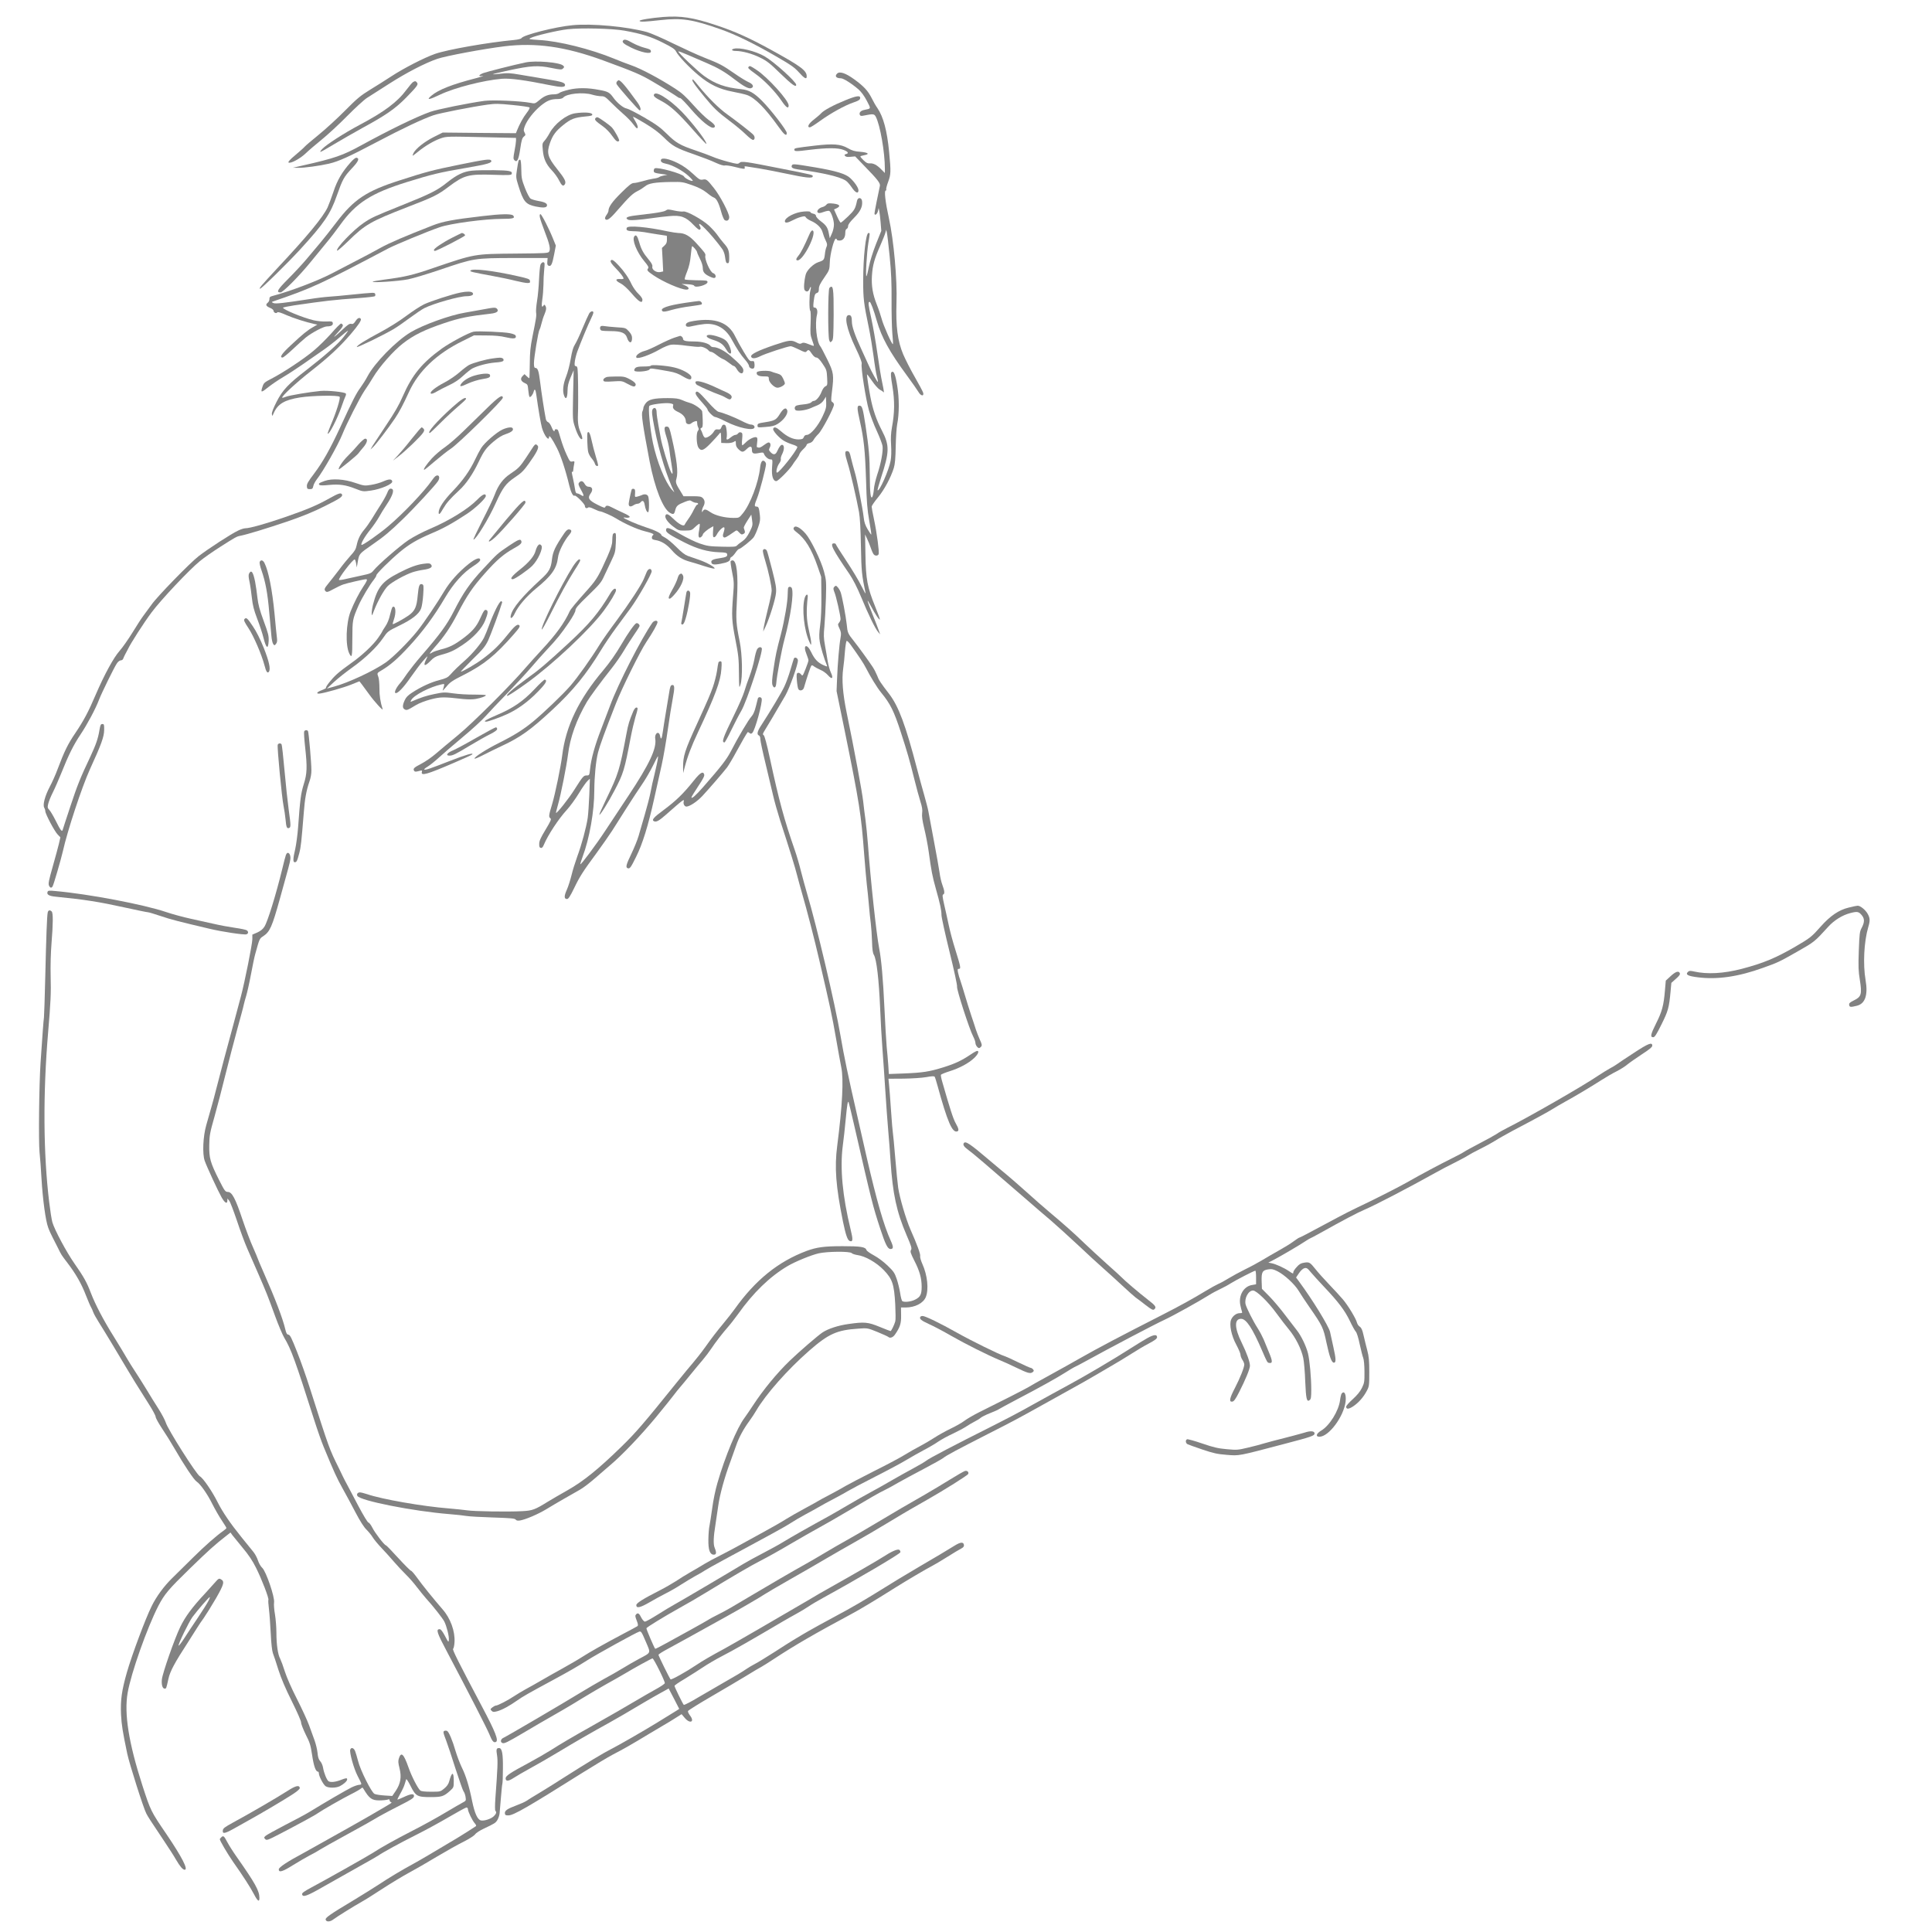 <?xml version="1.0" standalone="no"?>
<!DOCTYPE svg PUBLIC "-//W3C//DTD SVG 20010904//EN"
 "http://www.w3.org/TR/2001/REC-SVG-20010904/DTD/svg10.dtd">
<svg version="1.0" xmlns="http://www.w3.org/2000/svg"
 width="2048pt" height="2048pt" viewBox="0 0 2048 2048"
 preserveAspectRatio="xMidYMid meet">
<g transform="translate(0,2048) scale(0.1,-0.1)"
fill="#828282" stroke="none">
<path d="M7030 20300 c-124 -10 -250 -30 -250 -41 0 -13 55 -11 223 8 224 25
340 7 637 -98 158 -56 349 -149 579 -282 165 -95 202 -121 250 -174 54 -61 80
-76 82 -50 6 66 -51 109 -382 291 -230 126 -381 194 -581 260 -243 81 -369
100 -558 86z"/>
<path d="M6070 20213 c-183 -17 -523 -104 -542 -137 -5 -8 -37 -16 -80 -20
-277 -26 -704 -101 -836 -147 -116 -41 -332 -152 -462 -237 -58 -38 -159 -102
-225 -142 -104 -64 -139 -93 -265 -220 -80 -81 -206 -197 -280 -257 -74 -60
-142 -118 -150 -128 -8 -10 -52 -49 -98 -88 -56 -46 -80 -73 -74 -79 17 -17
123 39 182 96 30 29 107 95 170 146 63 51 185 163 270 250 85 86 180 173 210
192 30 19 136 87 235 150 181 116 379 219 510 264 85 30 490 106 710 133 336
41 647 -3 1045 -148 338 -124 401 -151 525 -224 110 -64 248 -150 266 -164 8
-7 22 -13 30 -13 8 0 61 -55 117 -121 105 -122 207 -204 238 -192 27 10 10 37
-51 79 -33 23 -107 95 -164 159 -80 90 -123 130 -190 173 -170 110 -365 214
-472 251 -46 16 -127 47 -179 69 -248 102 -586 187 -795 198 -107 7 -115 8
-91 21 45 24 287 81 394 93 140 16 477 8 602 -15 182 -33 282 -64 408 -128 98
-49 126 -68 138 -92 22 -46 139 -170 239 -253 118 -99 220 -147 362 -174 59
-11 128 -27 151 -35 86 -30 194 -140 337 -340 58 -82 85 -102 85 -62 0 28
-167 244 -261 339 -88 88 -138 116 -224 125 -166 17 -271 54 -390 139 -68 49
-282 252 -274 261 3 3 50 -15 105 -39 54 -24 142 -62 195 -84 119 -51 192 -93
294 -172 96 -74 149 -103 176 -95 36 12 23 44 -27 65 -25 11 -94 53 -152 94
-128 88 -151 100 -318 166 -71 28 -219 96 -330 150 -111 55 -234 108 -275 120
-209 58 -585 93 -789 73z"/>
<path d="M6607 20053 c-19 -19 2 -38 86 -79 104 -50 207 -71 207 -41 0 20 -8
25 -76 43 -31 8 -84 30 -119 49 -61 35 -85 41 -98 28z"/>
<path d="M7778 19963 c-32 -8 -19 -23 20 -23 69 0 177 -29 260 -71 70 -34 104
-60 216 -170 121 -117 166 -149 166 -118 0 32 -235 244 -335 302 -95 55 -267
98 -327 80z"/>
<path d="M5570 19818 c-132 -28 -411 -99 -448 -113 -52 -21 -55 -38 -4 -30 20
3 -12 -8 -73 -24 -253 -65 -398 -122 -473 -186 -58 -49 -23 -44 91 11 155 74
463 153 657 169 88 7 244 -14 520 -70 108 -22 150 -21 150 3 -1 26 -32 36
-191 62 -96 16 -227 38 -291 49 -99 17 -130 19 -199 10 -45 -5 -83 -8 -85 -6
-2 2 76 21 174 42 228 49 305 54 446 25 99 -20 110 -20 124 -6 15 14 15 18 1
31 -34 34 -293 56 -399 33z"/>
<path d="M7937 19773 c-13 -13 -6 -20 71 -76 92 -65 209 -186 277 -286 49 -72
75 -89 75 -48 0 53 -222 298 -339 375 -65 43 -73 47 -84 35z"/>
<path d="M8873 19699 c-27 -27 -9 -49 42 -49 26 0 118 -59 187 -119 29 -26 61
-70 87 -120 45 -87 47 -81 -26 -96 -38 -7 -58 -28 -49 -51 5 -13 14 -15 39
-10 104 21 114 20 131 -12 46 -89 96 -376 96 -551 l0 -45 -37 37 c-46 48 -86
69 -123 65 -22 -2 -38 6 -65 32 -19 18 -35 37 -35 41 0 4 18 10 41 14 63 11
42 29 -42 36 -59 4 -86 12 -133 39 -76 43 -155 49 -351 26 -201 -24 -215 -26
-215 -41 0 -21 15 -22 164 -3 182 22 297 22 355 0 51 -19 62 -37 30 -45 -18
-5 -20 -9 -11 -20 9 -10 26 -13 60 -9 l47 4 105 -109 c136 -139 164 -177 157
-205 -16 -71 -57 -276 -57 -290 0 -30 30 -8 37 26 l7 31 7 -34 c4 -19 10 -73
14 -121 l7 -87 -57 -142 c-33 -85 -63 -180 -74 -237 -10 -52 -22 -98 -26 -102
-12 -11 3 251 20 353 18 110 18 105 1 105 -28 0 -56 -256 -56 -507 0 -187 6
-239 59 -493 17 -80 39 -217 51 -305 11 -88 27 -185 35 -215 8 -30 13 -56 11
-58 -6 -5 -70 111 -101 183 -15 33 -51 112 -80 175 -64 139 -95 230 -95 281 0
50 -8 69 -31 69 -56 0 -26 -147 71 -349 48 -100 68 -153 64 -168 -10 -35 44
-378 77 -493 17 -58 54 -157 84 -220 29 -63 56 -134 60 -157 8 -53 -16 -187
-57 -307 -16 -50 -33 -120 -35 -156 -3 -36 -11 -71 -17 -79 -17 -22 -25 42
-26 229 -1 191 -10 296 -45 528 -29 188 -36 212 -65 212 -27 0 -26 -28 5 -165
42 -187 55 -310 65 -615 7 -246 13 -319 34 -439 14 -79 24 -146 22 -148 -2 -2
-19 23 -38 55 -26 43 -37 76 -42 123 -11 99 -73 413 -96 487 -11 37 -28 101
-38 142 -14 64 -20 75 -39 78 -31 5 -30 -24 2 -127 28 -87 96 -382 121 -520
10 -57 17 -179 20 -361 5 -266 9 -306 49 -496 3 -16 -16 17 -43 72 -27 56
-100 177 -161 269 -61 92 -111 171 -111 176 0 5 -9 9 -20 9 -47 0 -17 -61 164
-325 39 -58 81 -140 126 -248 75 -182 147 -330 179 -367 l21 -25 -14 40 c-7
22 -36 96 -64 165 -66 166 -72 192 -20 95 47 -89 88 -149 95 -142 2 3 -21 66
-51 140 -81 199 -98 286 -102 547 l-4 215 21 -45 c12 -25 30 -69 40 -99 10
-30 24 -60 30 -67 15 -19 45 -18 53 2 8 22 -19 226 -49 367 -14 64 -25 126
-25 136 0 10 30 54 66 97 67 81 137 211 169 314 12 40 18 102 20 230 2 96 9
200 15 230 23 114 23 277 1 409 -20 125 -38 168 -62 144 -9 -9 -6 -47 11 -149
25 -153 24 -278 -5 -434 -11 -62 -14 -114 -9 -190 4 -62 2 -129 -5 -163 -18
-101 -120 -331 -138 -314 -3 3 13 61 35 129 92 281 93 345 9 507 -58 111 -96
223 -121 356 -16 83 -36 216 -36 235 0 6 24 -24 53 -67 29 -43 66 -84 82 -93
17 -8 33 -19 37 -25 12 -16 9 9 -11 103 -11 48 -33 184 -50 303 -17 119 -46
287 -65 374 -33 151 -36 175 -17 175 10 0 43 -86 76 -203 49 -172 135 -328
316 -574 56 -76 111 -155 123 -175 25 -45 62 -54 52 -12 -4 14 -43 88 -87 164
-44 76 -100 186 -125 244 -59 141 -79 294 -71 546 9 244 -29 665 -80 895 -38
173 -52 295 -34 295 6 0 8 6 5 13 -2 7 7 43 21 80 29 78 30 107 10 316 -22
228 -61 372 -124 465 -16 22 -43 69 -60 104 -41 81 -83 126 -187 202 -91 66
-155 87 -181 59z m558 -1939 c17 -172 21 -282 20 -465 -1 -132 3 -289 8 -349
6 -60 9 -112 6 -114 -9 -9 -102 201 -119 268 -10 36 -32 103 -51 150 -44 110
-59 201 -52 309 7 109 26 177 87 315 27 61 52 125 56 141 l8 30 7 -30 c4 -16
18 -131 30 -255z"/>
<path d="M7340 19629 c0 -15 32 -59 126 -174 101 -123 141 -161 271 -259 57
-42 132 -105 169 -141 39 -38 71 -62 80 -58 17 6 18 33 1 53 -15 19 -166 137
-277 217 -90 64 -206 180 -304 301 -60 74 -66 80 -66 61z"/>
<path d="M6540 19616 c-7 -9 -8 -21 -3 -29 22 -37 233 -277 244 -277 19 0 8
40 -23 83 -134 185 -179 237 -203 237 -1 0 -8 -7 -15 -14z"/>
<path d="M4378 19610 c-9 -6 -39 -41 -68 -80 -97 -131 -234 -234 -500 -375
-162 -86 -350 -207 -394 -254 -17 -17 -25 -31 -19 -31 6 0 70 36 142 80 72 43
206 120 298 171 251 136 353 207 467 323 120 123 133 141 116 161 -14 17 -19
18 -42 5z"/>
<path d="M6030 19529 c-46 -11 -92 -26 -100 -34 -9 -8 -34 -15 -56 -15 -61 0
-103 -16 -155 -60 -47 -39 -48 -40 -97 -30 -106 20 -399 32 -486 21 -165 -22
-505 -91 -577 -117 -150 -54 -431 -191 -729 -354 -197 -108 -279 -137 -620
-214 l-105 -24 58 -1 c62 -1 225 21 324 44 103 24 215 75 503 227 276 146 495
249 607 287 64 22 412 90 572 112 81 11 116 11 264 -4 94 -9 175 -21 180 -26
5 -5 -7 -29 -30 -58 -36 -46 -76 -119 -103 -187 l-11 -28 -388 3 -388 4 -94
-47 c-99 -50 -189 -121 -215 -169 -8 -16 -12 -29 -9 -29 3 0 29 19 58 43 73
60 167 115 235 139 65 23 71 23 495 13 l307 -7 0 -28 c0 -15 -7 -65 -16 -110
-14 -75 -14 -84 0 -99 28 -27 44 5 61 124 13 89 21 113 38 127 19 15 20 19 8
42 -12 22 -12 31 3 71 25 64 95 154 168 214 68 55 107 71 179 71 28 0 51 6 59
15 35 43 212 61 309 31 30 -9 72 -16 94 -16 34 0 45 -7 100 -62 34 -35 94 -91
134 -126 40 -34 87 -83 104 -107 18 -25 36 -45 41 -45 16 0 8 35 -17 75 -13
22 -25 43 -25 47 0 4 57 -27 126 -69 88 -53 148 -98 199 -148 93 -93 131 -115
319 -180 86 -30 191 -70 232 -90 48 -22 85 -33 98 -29 13 3 59 -4 103 -15 98
-25 114 -26 107 -6 -5 12 0 14 22 10 16 -3 74 -12 129 -20 55 -9 183 -34 285
-55 211 -45 285 -53 285 -30 0 17 17 13 -320 80 -403 80 -434 84 -456 64 -17
-15 -25 -14 -121 11 -57 15 -132 39 -168 55 -36 15 -114 44 -174 64 -166 56
-210 81 -306 176 -71 70 -114 101 -241 175 -85 49 -167 91 -184 94 -36 5 -103
59 -145 118 -38 53 -56 63 -144 79 -126 25 -232 25 -326 3z"/>
<path d="M6937 19484 c-18 -18 -1 -36 71 -73 98 -52 177 -123 342 -311 73 -83
135 -148 137 -146 12 12 -94 157 -211 289 -129 148 -306 273 -339 241z"/>
<path d="M8958 19416 c-123 -50 -225 -105 -253 -136 -11 -13 -46 -42 -77 -67
-56 -42 -77 -83 -43 -83 8 0 57 31 109 69 112 81 264 165 356 196 50 17 66 27
68 43 5 34 -38 28 -160 -22z"/>
<path d="M6096 19279 c-91 -13 -218 -112 -270 -210 -16 -30 -40 -66 -54 -81
-23 -26 -25 -32 -18 -99 8 -92 34 -149 95 -214 27 -28 61 -75 75 -103 30 -60
45 -71 62 -48 19 27 3 60 -81 165 -99 124 -112 169 -76 273 29 83 61 128 141
192 80 65 119 80 233 91 65 6 78 10 75 23 -4 20 -88 25 -182 11z"/>
<path d="M6312 19227 c-13 -16 0 -30 84 -90 28 -20 70 -63 93 -97 39 -56 58
-70 74 -53 8 8 -46 108 -77 142 -21 23 -124 97 -149 107 -8 3 -19 -1 -25 -9z"/>
<path d="M3716 18758 c-90 -101 -142 -190 -181 -310 -21 -62 -49 -137 -62
-166 -49 -104 -215 -306 -537 -649 -167 -180 -195 -213 -179 -213 16 0 286
265 426 417 252 275 319 374 387 568 61 173 75 199 157 287 73 77 87 109 52
116 -10 2 -36 -19 -63 -50z"/>
<path d="M7007 18787 c-8 -20 11 -35 54 -43 62 -11 176 -73 234 -126 32 -29
53 -54 48 -55 -17 -6 -82 27 -92 46 -16 30 -283 104 -311 86 -6 -3 -10 -15
-10 -25 0 -21 8 -24 95 -36 l50 -7 -37 -7 c-20 -4 -43 -11 -50 -17 -7 -6 -35
-14 -63 -17 -27 -4 -79 -16 -114 -27 -35 -10 -76 -19 -92 -19 -23 0 -49 -20
-134 -104 -96 -95 -135 -150 -135 -191 0 -9 -10 -29 -21 -44 -12 -16 -18 -34
-15 -40 17 -27 49 -6 132 91 125 143 158 175 213 203 27 13 62 36 79 50 38 32
103 43 272 46 120 2 129 0 224 -33 71 -25 116 -48 157 -80 31 -26 65 -49 76
-52 27 -9 52 -56 77 -148 12 -45 29 -86 38 -91 25 -16 48 -1 48 31 0 42 -97
227 -162 308 -72 91 -81 98 -119 90 -28 -5 -38 1 -106 64 -51 47 -102 83 -158
111 -93 46 -168 61 -178 36z"/>
<path d="M4872 18735 c-285 -58 -350 -75 -632 -166 -357 -114 -489 -202 -677
-450 -56 -74 -132 -170 -170 -215 -37 -45 -102 -121 -143 -170 -41 -49 -127
-142 -192 -207 -116 -116 -134 -147 -85 -147 26 0 197 172 317 319 47 57 122
149 168 205 46 55 114 144 151 196 164 228 326 332 701 449 270 84 349 103
630 151 233 40 281 54 266 79 -12 18 -58 12 -334 -44z"/>
<path d="M5497 18776 c-3 -8 -11 -51 -17 -95 -12 -78 -11 -85 15 -169 53 -170
77 -198 183 -221 74 -15 111 -14 119 5 9 25 -17 41 -86 53 -35 6 -74 17 -86
25 -13 9 -36 52 -60 113 -34 88 -38 108 -39 197 -1 64 -5 101 -12 103 -6 2
-14 -3 -17 -11z"/>
<path d="M8393 18724 c-8 -21 11 -32 67 -40 273 -37 452 -80 510 -122 14 -10
41 -42 60 -70 37 -56 70 -70 70 -29 0 26 -40 86 -88 130 -47 44 -148 75 -371
113 -235 39 -240 39 -248 18z"/>
<path d="M5005 18671 c-91 -9 -160 -42 -265 -125 -106 -85 -173 -119 -490
-246 -286 -115 -311 -126 -395 -183 -111 -75 -301 -274 -281 -294 3 -4 55 41
114 98 182 179 240 212 631 364 276 106 323 129 436 215 165 124 210 136 480
127 151 -5 184 -4 189 8 12 32 -23 39 -188 41 -88 1 -192 -1 -231 -5z"/>
<path d="M9085 18353 c-18 -86 -27 -101 -94 -166 -38 -37 -73 -67 -79 -67 -5
0 -23 31 -40 70 l-31 70 27 12 c47 23 34 42 -33 50 -51 5 -62 4 -75 -12 -8
-10 -27 -22 -42 -25 -37 -9 -65 -42 -50 -57 10 -10 24 -9 62 5 28 10 55 15 61
11 20 -12 49 -96 49 -144 0 -28 -9 -68 -22 -96 l-22 -49 -9 45 c-12 67 -28 91
-85 134 -29 21 -52 47 -52 57 0 11 -10 20 -30 24 -16 4 -30 11 -30 17 0 7 -24
9 -67 6 -94 -7 -203 -63 -203 -104 0 -21 32 -17 81 10 24 13 64 30 88 36 39
10 45 10 54 -5 5 -9 28 -25 51 -35 66 -28 114 -75 126 -123 6 -23 20 -61 32
-85 17 -35 19 -47 10 -68 -7 -13 -15 -49 -18 -79 -7 -60 -11 -65 -69 -84 -53
-17 -123 -86 -134 -131 -18 -70 -23 -151 -11 -166 19 -22 39 -17 51 12 14 38
21 25 9 -17 -12 -42 -13 -206 -1 -213 5 -3 7 -61 4 -129 -5 -110 -3 -130 16
-182 12 -31 20 -59 18 -61 -2 -2 -28 6 -56 18 -43 17 -57 19 -72 10 -15 -10
-26 -8 -56 8 -53 28 -77 26 -231 -26 -171 -58 -255 -99 -250 -122 5 -26 41
-26 95 1 54 28 295 107 325 107 10 0 49 -16 87 -35 60 -30 71 -32 81 -20 19
23 27 19 56 -25 17 -25 34 -40 48 -40 15 0 35 -20 65 -65 42 -62 45 -70 49
-148 4 -77 3 -83 -18 -92 -14 -6 -30 -30 -42 -60 -19 -50 -58 -95 -82 -95 -8
0 -19 -6 -25 -14 -7 -8 -38 -18 -69 -21 -85 -9 -99 -13 -106 -32 -4 -9 -1 -23
7 -30 15 -15 109 -3 162 21 17 7 49 22 73 31 27 12 50 31 65 54 l22 36 3 -60
c2 -53 -2 -71 -39 -150 -48 -102 -127 -195 -166 -195 -15 0 -27 -8 -32 -23 -8
-20 -17 -24 -57 -25 -58 0 -119 28 -186 87 -49 43 -72 51 -82 26 -7 -19 60
-95 111 -126 19 -12 60 -30 91 -40 32 -9 56 -22 54 -28 -10 -44 -191 -271
-215 -271 -16 0 0 67 24 99 12 16 19 36 16 44 -3 9 3 32 14 53 23 46 25 90 4
98 -15 5 -33 -15 -56 -66 -17 -39 -39 -43 -68 -14 -22 23 -23 28 -12 50 15 28
9 56 -12 56 -8 0 -31 -14 -52 -30 -21 -17 -45 -28 -53 -25 -7 3 -16 5 -18 5
-3 0 -2 22 2 50 5 38 3 51 -8 55 -21 8 -79 -20 -112 -54 -17 -17 -33 -31 -37
-31 -5 0 -6 29 -2 65 5 56 4 65 -12 71 -11 5 -22 1 -30 -9 -7 -10 -20 -17 -30
-17 -9 0 -30 -11 -47 -25 -37 -31 -52 -32 -45 -2 3 12 3 47 -1 77 -5 42 -11
56 -25 58 -12 3 -22 -5 -29 -25 -9 -24 -16 -28 -38 -25 -22 3 -31 -2 -45 -26
-19 -31 -63 -62 -88 -62 -9 0 -21 16 -28 38 -6 20 -16 42 -21 48 -5 8 -3 14 7
18 13 5 16 20 14 83 -1 43 -4 85 -6 93 -7 24 -84 77 -130 89 -23 6 -61 20 -85
31 -34 15 -66 20 -150 20 -146 0 -202 -13 -233 -54 -14 -18 -25 -41 -25 -50 0
-10 -5 -26 -10 -37 -14 -26 2 -140 76 -529 55 -285 142 -505 217 -547 36 -20
44 -15 55 30 12 45 25 57 104 88 46 18 53 18 74 4 13 -8 32 -15 44 -15 11 0
20 -4 20 -10 0 -5 -5 -10 -10 -10 -6 0 -21 -24 -35 -52 -13 -29 -40 -74 -59
-100 -19 -26 -36 -53 -38 -59 -8 -23 -57 1 -114 56 -57 56 -80 66 -90 41 -10
-25 25 -75 83 -118 54 -41 59 -43 125 -42 66 1 70 2 108 39 22 21 43 36 46 32
4 -3 1 -34 -5 -68 -14 -67 -5 -93 24 -69 8 7 15 18 15 24 0 12 50 55 88 75
l24 13 -4 -59 c-2 -46 0 -58 12 -58 8 0 21 14 29 30 8 17 28 43 45 58 36 33
45 20 26 -39 -9 -25 -9 -39 -2 -46 13 -13 26 -7 116 56 26 18 26 18 51 -8 21
-23 28 -25 45 -16 20 11 21 18 4 65 -2 6 15 39 38 75 l42 65 8 -57 c8 -53 7
-61 -26 -127 -26 -51 -47 -78 -79 -100 -24 -16 -49 -36 -56 -44 -10 -13 -37
-15 -159 -12 -132 3 -156 7 -235 34 -48 16 -141 62 -207 100 -118 71 -150 79
-150 40 0 -24 46 -54 201 -132 132 -66 239 -96 359 -101 72 -2 86 -6 88 -21 5
-23 -11 -32 -73 -41 -66 -9 -95 -20 -95 -38 0 -31 24 -36 98 -22 75 14 102 28
102 53 0 7 6 16 14 19 8 3 27 23 42 45 14 21 31 39 36 39 18 0 136 95 158 126
12 18 33 65 46 104 21 58 24 82 19 128 -9 80 -14 92 -36 92 -25 0 -24 14 7 91
25 60 94 324 94 360 0 9 -7 22 -15 29 -24 20 -41 -4 -48 -68 -17 -159 -104
-388 -183 -484 -39 -48 -40 -48 -99 -48 -92 0 -194 26 -243 60 -49 34 -67 37
-81 13 -10 -17 -10 -16 -10 2 0 11 6 31 14 45 20 35 18 67 -5 90 -17 17 -33
20 -112 20 l-93 0 -26 43 c-55 88 -61 104 -48 145 19 65 4 197 -50 432 -23
102 -29 115 -49 118 -34 5 -36 -19 -9 -105 14 -43 28 -105 32 -138 4 -33 13
-98 21 -144 19 -115 18 -136 -5 -91 -22 41 -95 284 -106 350 -4 25 -16 89 -26
143 -10 54 -19 116 -19 137 0 41 -20 59 -40 35 -15 -18 -10 -63 20 -215 47
-242 132 -513 207 -665 2 -5 -9 6 -26 25 -70 79 -159 300 -200 495 -31 151
-52 369 -38 392 10 16 168 36 217 28 35 -6 40 -10 35 -26 -8 -24 9 -46 49 -64
56 -25 86 -62 86 -104 0 -26 36 -37 58 -18 9 8 27 18 40 21 19 6 22 4 22 -19
0 -14 5 -35 11 -46 8 -15 7 -24 -3 -36 -20 -24 -16 -144 5 -177 28 -42 54 -33
126 41 36 37 76 81 89 97 24 32 24 30 26 -44 l1 -45 55 -2 c34 -1 63 4 78 13
21 14 22 13 22 -18 0 -24 8 -41 29 -61 37 -34 48 -34 87 4 34 33 54 32 54 -4
0 -44 13 -51 70 -40 44 9 52 8 57 -6 11 -30 46 -61 70 -61 23 0 23 -1 17 -83
-7 -92 10 -147 45 -147 19 0 137 119 170 170 8 14 27 41 42 60 15 19 30 44 33
56 4 12 22 35 41 53 19 17 35 38 35 45 0 7 13 16 30 19 18 4 35 17 44 34 8 15
31 44 51 63 37 35 165 277 165 312 0 9 -8 21 -17 26 -15 9 -15 19 -5 105 23
184 20 206 -49 347 -34 69 -67 132 -74 140 -38 44 -59 235 -35 334 10 44 -1
76 -27 76 -13 0 -14 9 -9 58 10 78 14 90 37 97 14 5 19 15 19 43 0 28 13 56
57 119 56 82 56 82 59 166 3 86 45 247 64 247 6 0 10 -4 10 -10 0 -5 13 -10
29 -10 38 0 61 31 61 81 0 24 5 39 15 43 8 3 15 16 15 30 0 16 20 44 64 88 66
66 91 118 84 176 -4 40 -45 44 -53 5z"/>
<path d="M7055 18247 c-11 -8 -67 -19 -125 -27 -58 -7 -145 -18 -194 -24 -90
-11 -115 -25 -78 -45 19 -10 113 -4 272 19 41 6 116 15 165 19 122 12 176 -8
257 -93 42 -44 61 -57 69 -49 8 8 8 17 -1 33 -50 93 118 -77 237 -241 12 -17
25 -52 28 -77 9 -64 12 -72 30 -72 12 0 15 13 15 59 0 74 -10 100 -58 153 -21
24 -51 63 -67 86 -16 24 -57 69 -91 101 -73 66 -234 155 -269 149 -13 -3 -52
1 -87 8 -79 17 -79 17 -103 1z"/>
<path d="M5112 18189 c-309 -36 -416 -56 -524 -98 -290 -113 -459 -185 -556
-239 -59 -33 -190 -103 -292 -155 -102 -53 -203 -105 -225 -117 -150 -78 -437
-187 -625 -237 -28 -7 -35 -14 -34 -33 1 -13 -8 -32 -19 -40 -25 -20 -17 -36
29 -55 19 -8 34 -21 34 -30 0 -19 29 -32 39 -17 5 8 35 0 97 -28 78 -34 204
-74 298 -95 l30 -6 -43 -25 c-62 -35 -111 -75 -233 -189 -101 -93 -129 -135
-93 -135 9 0 55 38 103 83 48 46 114 105 147 132 63 50 186 115 220 115 44 0
66 12 63 34 -3 19 -8 21 -68 18 -37 -2 -95 4 -135 13 -112 26 -325 114 -325
133 0 4 53 15 118 25 330 48 412 58 692 78 85 6 159 15 164 19 5 5 6 16 3 24
-7 17 -7 17 -267 -9 -74 -8 -173 -17 -220 -20 -47 -3 -139 -14 -205 -25 -281
-43 -366 -53 -388 -42 -17 8 -19 11 -7 15 412 140 509 185 1225 563 74 39 416
181 545 225 113 40 481 89 664 89 116 0 139 7 116 35 -17 20 -130 18 -328 -6z"/>
<path d="M5723 18176 c3 -18 26 -86 51 -150 51 -131 63 -184 48 -212 -9 -18
-29 -19 -354 -22 -446 -4 -431 -2 -878 -154 -213 -74 -301 -94 -524 -123 -59
-8 -111 -17 -115 -21 -13 -14 277 5 375 25 55 11 207 57 337 101 365 124 365
124 787 125 l355 0 -3 -38 c-3 -28 1 -39 14 -44 26 -10 38 16 58 120 l18 94
-28 69 c-42 106 -123 264 -135 264 -8 0 -10 -12 -6 -34z"/>
<path d="M6644 18065 c-10 -26 7 -35 69 -36 34 0 87 -5 117 -10 30 -6 96 -16
145 -24 50 -7 91 -14 93 -14 1 -1 2 -19 2 -41 0 -30 -6 -45 -27 -64 l-26 -24
7 -125 6 -124 -31 -7 c-42 -8 -91 25 -84 57 4 16 -7 37 -40 77 -56 67 -78 107
-100 185 -19 66 -34 83 -51 59 -27 -35 26 -167 105 -262 42 -50 50 -66 41 -77
-16 -19 -8 -29 58 -74 103 -70 290 -151 348 -151 37 0 29 26 -13 44 l-38 16
64 -3 c38 -2 66 -8 69 -15 9 -29 142 7 142 38 0 17 -11 18 -117 19 -64 1 -120
5 -124 9 -4 4 7 41 24 82 21 53 33 103 39 169 5 52 11 97 14 100 7 7 54 -49
54 -64 0 -5 14 -37 30 -69 18 -35 30 -74 30 -97 0 -44 20 -67 81 -94 26 -12
43 -15 50 -8 13 13 1 41 -22 48 -31 10 -92 148 -82 185 5 19 -6 34 -99 136
-69 75 -120 104 -187 104 -20 1 -67 8 -106 16 -223 49 -430 67 -441 39z"/>
<path d="M8581 17998 c-55 -127 -91 -196 -114 -224 -30 -36 -34 -54 -12 -54
62 0 211 299 158 317 -8 3 -21 -13 -32 -39z"/>
<path d="M4793 17960 c-104 -53 -193 -114 -193 -130 0 -6 4 -10 9 -10 22 0
321 154 321 165 0 11 -20 25 -35 25 -2 0 -48 -23 -102 -50z"/>
<path d="M6473 17715 c-4 -11 12 -35 49 -73 56 -58 88 -100 88 -115 0 -4 -16
-7 -36 -5 -54 4 -53 -17 3 -45 32 -17 72 -53 122 -111 75 -88 111 -108 111
-63 0 14 -17 38 -43 63 -24 22 -55 67 -71 99 -34 73 -78 136 -135 198 -56 61
-79 74 -88 52z"/>
<path d="M5729 17673 c-5 -14 -12 -85 -15 -157 -3 -72 -12 -173 -21 -225 -8
-51 -13 -107 -10 -125 5 -34 2 -53 -39 -256 -22 -109 -27 -164 -28 -287 -1
-84 -3 -153 -5 -153 -3 0 -15 10 -28 22 l-23 22 -21 -21 c-27 -27 -18 -55 24
-74 30 -13 32 -18 37 -76 3 -34 9 -65 13 -70 10 -9 35 22 44 55 9 36 20 25 27
-25 23 -166 49 -315 61 -358 24 -83 75 -148 75 -97 1 27 34 -20 84 -118 41
-80 92 -235 130 -394 18 -76 41 -120 57 -110 13 8 109 -89 109 -109 0 -21 18
-31 33 -18 9 7 27 3 62 -14 28 -13 56 -25 63 -25 20 0 130 -48 172 -75 88 -55
221 -115 300 -135 88 -22 110 -33 91 -44 -6 -4 -11 -16 -11 -26 0 -14 9 -21
38 -25 62 -10 118 -44 172 -106 59 -68 111 -101 195 -124 33 -9 102 -30 153
-47 50 -16 98 -28 105 -25 20 7 -79 64 -161 92 -43 15 -97 34 -121 42 -30 11
-67 39 -120 93 -42 42 -95 87 -118 99 -24 12 -43 25 -43 30 0 18 -68 51 -171
84 -89 29 -229 90 -229 100 0 2 13 2 29 -1 16 -2 32 1 36 7 4 7 -22 24 -72 46
-43 20 -94 44 -114 55 -44 24 -65 25 -73 5 -4 -12 -20 -7 -85 26 -91 46 -105
70 -70 118 28 38 19 71 -19 71 -19 0 -32 9 -44 30 -19 33 -39 38 -59 14 -11
-14 -9 -25 20 -76 36 -65 35 -79 -3 -54 -14 9 -32 16 -40 16 -10 0 -17 15 -21
48 -4 26 -13 75 -21 110 -16 73 -16 75 -6 69 4 -3 8 7 9 21 1 15 5 42 9 61 6
32 5 34 -19 29 -24 -5 -28 1 -61 73 -20 42 -47 116 -61 164 -14 48 -27 91 -31
96 -7 12 -34 12 -34 -1 0 -25 -19 -6 -34 35 -10 24 -26 47 -36 50 -10 3 -21
18 -24 33 -16 80 -47 282 -60 390 -15 122 -25 152 -52 152 -10 0 -14 14 -14
49 0 59 46 339 59 355 4 6 14 36 21 66 7 30 21 74 32 98 20 49 22 70 8 92 -9
13 -11 13 -19 0 -18 -28 -23 -1 -12 69 6 38 11 107 12 153 0 46 3 113 7 149 4
37 6 72 4 78 -7 21 -32 11 -43 -16z"/>
<path d="M4986 17611 c-7 -10 26 -18 234 -56 80 -15 189 -37 242 -51 53 -13
111 -24 128 -24 27 0 31 3 28 22 -3 20 -17 25 -128 50 -265 60 -488 86 -504
59z"/>
<path d="M8792 17428 c-16 -16 -17 -514 -2 -554 10 -26 12 -26 28 -10 15 15
17 46 19 279 1 283 -5 325 -45 285z"/>
<path d="M4882 17379 c-86 -17 -319 -92 -387 -125 -38 -18 -123 -74 -189 -123
-69 -52 -182 -123 -270 -170 -170 -91 -248 -140 -254 -159 -4 -13 271 120 388
188 36 21 114 75 174 120 60 44 129 91 155 104 100 50 369 126 447 126 55 0
83 17 62 38 -13 13 -62 14 -126 1z"/>
<path d="M7265 17270 c-190 -28 -277 -59 -242 -89 10 -8 35 -5 98 14 46 13
135 31 197 38 62 8 116 17 119 20 12 13 -8 37 -29 36 -13 -1 -77 -9 -143 -19z"/>
<path d="M5120 17200 c-52 -10 -138 -25 -190 -34 -159 -26 -447 -130 -577
-208 -155 -93 -382 -325 -457 -467 -19 -36 -53 -90 -75 -120 -43 -57 -85 -139
-212 -415 -111 -240 -188 -375 -279 -496 -64 -84 -79 -111 -77 -135 2 -26 6
-30 32 -30 25 0 30 5 36 32 3 17 20 49 36 70 71 90 226 365 273 481 42 107
184 386 233 459 30 43 71 107 92 143 68 114 217 283 317 360 114 88 225 143
438 215 160 54 260 74 492 100 63 7 88 25 68 50 -15 18 -29 18 -150 -5z"/>
<path d="M6246 17158 c-8 -13 -40 -84 -71 -158 -30 -74 -67 -152 -81 -173 -18
-28 -30 -69 -44 -150 -10 -62 -32 -146 -49 -189 -32 -80 -40 -153 -21 -203 18
-48 35 -24 36 51 1 54 8 85 33 144 l32 75 -6 -263 c-5 -262 -5 -264 21 -342
26 -82 60 -138 75 -123 5 5 -3 38 -18 73 -27 65 -31 107 -25 245 1 33 1 148 0
255 -3 181 -4 195 -22 198 -16 3 -18 10 -12 55 4 28 16 74 26 101 33 90 117
293 144 346 14 28 26 58 26 66 0 22 -28 17 -44 -8z"/>
<path d="M3768 17075 c-18 -27 -28 -33 -45 -28 -18 4 -37 -9 -90 -59 -95 -89
-119 -104 -51 -31 39 41 56 67 52 77 -3 9 -12 16 -19 16 -7 0 -54 -47 -104
-105 -51 -57 -135 -140 -188 -184 -104 -87 -322 -232 -447 -296 -70 -36 -80
-44 -92 -80 -24 -71 -18 -72 64 -6 34 27 103 74 154 104 51 30 143 90 203 132
61 43 155 108 210 146 55 37 138 102 185 143 47 41 87 72 89 70 2 -1 -20 -33
-49 -69 -60 -76 -198 -197 -390 -346 -194 -149 -254 -213 -318 -338 -34 -67
-52 -113 -50 -130 4 -26 4 -25 19 9 44 99 115 141 280 167 130 20 401 25 419
7 12 -12 -34 -162 -95 -303 -19 -46 -34 -86 -31 -88 14 -14 101 156 145 282
17 50 36 100 42 112 6 11 9 25 5 31 -10 16 -192 35 -267 28 -116 -11 -332 -47
-368 -62 -19 -8 -36 -12 -39 -10 -12 12 149 161 313 289 182 143 298 251 413
385 78 91 116 148 107 161 -12 20 -35 11 -57 -24z"/>
<path d="M7355 17078 c-62 -10 -85 -22 -85 -43 0 -21 25 -24 78 -10 28 7 81
16 119 20 125 12 224 -44 289 -163 58 -106 96 -163 142 -215 23 -26 42 -56 42
-67 0 -21 37 -37 52 -22 5 5 8 25 6 43 -3 30 -6 34 -29 31 -22 -2 -32 10 -86
100 -34 57 -74 129 -89 161 -71 149 -211 201 -439 165z"/>
<path d="M6373 17024 c-18 -8 -16 -41 3 -48 9 -3 55 -6 102 -6 106 0 152 -19
168 -68 20 -64 54 -68 54 -6 0 25 -9 44 -34 72 -34 37 -35 37 -133 43 -54 4
-109 9 -123 12 -14 3 -31 3 -37 1z"/>
<path d="M5020 16964 c-50 -10 -247 -115 -335 -178 -212 -153 -316 -280 -415
-506 -39 -91 -87 -174 -175 -305 -66 -99 -131 -198 -145 -220 l-23 -40 27 25
c29 26 165 204 233 305 44 65 90 152 147 277 101 223 294 407 566 541 l125 62
130 -1 c90 0 153 -6 206 -19 82 -19 113 -16 107 12 -2 13 -20 22 -63 31 -62
13 -340 25 -385 16z"/>
<path d="M7492 16914 c2 -10 25 -23 59 -34 81 -25 113 -47 145 -101 47 -80 75
-51 35 36 -24 53 -46 71 -116 95 -73 25 -128 27 -123 4z"/>
<path d="M7150 16901 c-31 -10 -105 -43 -165 -74 -61 -32 -129 -62 -152 -67
-55 -14 -103 -53 -86 -71 16 -17 143 28 246 87 43 25 97 47 121 50 24 4 98 -1
165 -11 67 -9 128 -14 137 -11 19 7 74 -15 93 -37 7 -10 21 -17 30 -17 9 0 36
-16 59 -35 24 -19 54 -37 65 -41 12 -3 41 -22 64 -40 23 -19 46 -34 53 -34 6
0 20 -15 31 -34 31 -53 69 -59 69 -11 0 26 -34 64 -137 153 -63 54 -137 92
-178 92 -13 0 -27 5 -31 11 -17 27 -90 49 -169 49 -98 0 -125 7 -125 30 0 14
-22 33 -33 29 -1 0 -27 -8 -57 -18z"/>
<path d="M5220 16680 c-73 -10 -203 -46 -248 -69 -20 -11 -67 -47 -104 -80
-38 -33 -107 -80 -155 -105 -98 -51 -161 -102 -146 -117 7 -7 27 0 60 19 27
16 87 47 134 69 58 27 106 59 149 100 36 33 79 67 95 76 61 31 161 57 243 64
59 4 85 10 89 21 3 8 0 18 -8 23 -16 10 -29 10 -109 -1z"/>
<path d="M6900 16604 c0 -5 -34 -9 -75 -9 -56 0 -78 -4 -91 -17 -9 -9 -13 -21
-9 -28 11 -18 145 -7 159 13 12 16 14 15 206 -19 64 -11 101 -25 149 -54 67
-40 94 -42 89 -6 -4 30 -94 81 -181 101 -81 20 -247 32 -247 19z"/>
<path d="M8023 16534 c-10 -27 17 -44 73 -44 53 0 54 -1 54 -29 0 -33 58 -91
91 -91 30 0 79 28 79 46 0 8 -9 32 -20 54 -16 32 -28 41 -62 51 -24 6 -50 15
-59 19 -29 15 -149 11 -156 -6z"/>
<path d="M5038 16501 c-65 -17 -128 -56 -152 -93 -19 -30 0 -29 76 7 43 20
107 39 149 46 74 11 92 21 82 46 -7 18 -73 16 -155 -6z"/>
<path d="M6430 16483 c-27 -10 -39 -24 -33 -38 4 -12 24 -13 101 -8 95 6 96 6
158 -28 51 -27 66 -31 76 -21 19 19 -1 43 -62 75 -46 24 -63 27 -139 26 -47 0
-93 -3 -101 -6z"/>
<path d="M7372 16424 c2 -9 10 -21 18 -25 41 -23 190 -88 225 -99 22 -7 59
-23 81 -37 35 -20 43 -21 53 -9 18 22 3 43 -47 67 -26 11 -75 34 -109 50 -132
63 -228 86 -221 53z"/>
<path d="M7375 16320 c-8 -14 13 -47 76 -116 27 -30 49 -59 49 -64 0 -18 62
-80 80 -80 10 0 63 -22 117 -50 131 -66 286 -99 300 -64 7 18 -12 34 -42 34
-10 0 -53 17 -95 39 -76 39 -193 85 -241 95 -18 4 -59 42 -120 111 -91 102
-111 117 -124 95z"/>
<path d="M5164 16155 c-71 -69 -183 -178 -249 -243 -66 -65 -155 -142 -198
-172 -43 -29 -106 -83 -139 -119 -58 -64 -96 -121 -81 -121 5 0 55 41 113 91
58 49 134 110 170 133 79 52 550 514 550 539 0 40 -44 12 -166 -108z"/>
<path d="M4794 16162 c-164 -148 -273 -272 -238 -272 4 0 54 48 112 106 59 59
144 138 189 176 46 39 83 74 83 79 0 28 -49 -2 -146 -89z"/>
<path d="M8267 16092 c-38 -62 -56 -72 -152 -87 -79 -12 -85 -15 -85 -37 0
-20 3 -21 85 -14 67 5 95 12 128 32 66 41 113 108 102 144 -12 37 -41 22 -78
-38z"/>
<path d="M4364 15828 c-53 -68 -120 -147 -148 -177 l-51 -54 64 49 c75 58 230
207 256 247 14 22 15 30 5 42 -7 8 -16 15 -21 15 -4 0 -52 -55 -105 -122z"/>
<path d="M5327 15927 c-63 -29 -190 -139 -226 -196 -16 -25 -45 -80 -64 -121
-57 -120 -129 -222 -237 -335 -96 -99 -150 -181 -150 -227 0 -31 14 -19 48 41
36 61 71 102 171 195 72 66 144 172 203 296 57 120 81 152 161 220 50 42 89
66 133 80 59 20 81 40 68 61 -9 15 -56 9 -107 -14z"/>
<path d="M6228 15893 c-7 -13 -2 -164 7 -203 4 -19 20 -50 36 -68 16 -18 32
-44 35 -57 6 -24 34 -36 34 -14 0 6 -11 48 -25 93 -14 44 -33 119 -43 165 -15
75 -32 107 -44 84z"/>
<path d="M3799 15768 c-29 -35 -80 -90 -114 -123 -52 -51 -104 -130 -93 -140
5 -5 192 147 207 169 8 11 32 41 53 65 41 48 51 91 19 91 -10 0 -42 -28 -72
-62z"/>
<path d="M5655 15748 c-8 -13 -42 -63 -74 -113 -68 -103 -85 -120 -172 -178
-75 -50 -127 -118 -165 -221 -14 -39 -73 -162 -130 -273 -57 -112 -100 -203
-95 -203 26 0 163 223 237 389 74 163 106 206 202 271 69 46 94 70 147 145 85
118 111 171 95 190 -17 20 -26 19 -45 -7z"/>
<path d="M4615 15432 c-6 -4 -22 -23 -35 -42 -80 -117 -305 -354 -464 -488
-103 -87 -275 -207 -284 -198 -10 11 34 89 93 161 31 39 73 99 93 135 20 36
54 92 77 125 75 112 92 175 46 175 -14 0 -24 -13 -37 -47 -10 -25 -41 -81 -69
-124 -27 -43 -70 -110 -93 -149 -24 -39 -59 -89 -79 -112 -45 -54 -68 -101
-82 -167 -9 -43 -22 -65 -65 -111 -29 -32 -85 -100 -123 -152 -39 -51 -89
-115 -112 -143 -45 -54 -48 -66 -27 -85 12 -9 27 -5 78 24 35 19 84 43 108 51
40 14 218 55 241 55 17 0 9 -21 -30 -78 -44 -66 -97 -169 -135 -264 -48 -123
-56 -358 -14 -444 28 -58 33 -36 33 153 1 203 1 206 67 358 33 74 119 219 162
271 14 18 26 38 26 46 0 17 148 163 250 248 100 83 183 131 330 194 131 55
225 107 380 209 88 58 200 164 200 189 0 33 -35 19 -90 -38 -97 -99 -299 -224
-500 -309 -78 -33 -175 -84 -230 -120 -92 -62 -323 -262 -371 -323 -21 -27
-37 -34 -119 -51 -52 -11 -128 -28 -168 -37 -40 -10 -75 -15 -78 -11 -12 12
144 217 166 217 4 0 11 -19 15 -42 l7 -43 12 68 c14 77 14 77 156 176 121 83
188 140 318 266 126 122 347 361 376 406 26 42 6 76 -29 51z"/>
<path d="M3442 15382 c-61 -22 -69 -29 -56 -42 7 -7 42 -7 100 -1 109 11 180
1 285 -41 77 -30 78 -30 163 -18 104 15 230 69 224 97 -5 27 -35 27 -97 -1
-31 -14 -89 -30 -128 -36 -69 -11 -75 -10 -164 20 -120 42 -248 50 -327 22z"/>
<path d="M6697 15293 c-5 -9 -22 -86 -31 -141 -7 -40 13 -52 49 -28 13 9 33
16 43 16 11 0 25 7 32 15 21 26 37 17 44 -26 8 -47 22 -79 36 -79 13 0 13 146
0 171 -11 20 -40 25 -68 10 -9 -4 -30 -11 -45 -15 -28 -7 -28 -6 -25 36 2 33
-1 43 -14 46 -9 2 -18 -1 -21 -5z"/>
<path d="M3495 15199 c-129 -73 -242 -121 -474 -201 -203 -70 -373 -118 -421
-118 -14 0 -49 -11 -77 -25 -71 -33 -319 -194 -418 -271 -94 -73 -439 -428
-497 -511 -23 -32 -60 -83 -83 -113 -23 -30 -77 -113 -120 -184 -44 -71 -105
-159 -137 -195 -64 -72 -162 -252 -254 -466 -77 -181 -128 -276 -215 -405 -79
-116 -117 -193 -189 -385 -20 -55 -58 -139 -83 -186 -51 -97 -76 -192 -58
-221 6 -10 11 -26 11 -36 0 -29 97 -213 131 -248 l29 -30 -16 -70 c-9 -38 -39
-147 -66 -243 -40 -141 -48 -179 -39 -198 12 -26 26 -29 38 -10 11 16 89 285
109 372 49 220 201 680 287 870 120 262 150 344 151 415 1 59 -1 65 -19 65
-17 0 -22 -10 -31 -65 -14 -88 -38 -156 -96 -280 -107 -226 -138 -303 -213
-530 -43 -129 -79 -241 -81 -248 -7 -24 -24 -2 -72 95 -26 52 -57 105 -69 117
-19 20 -21 27 -12 65 5 23 27 78 49 121 22 44 62 136 90 205 77 194 131 301
204 410 71 106 161 275 195 366 27 71 165 353 192 390 11 16 29 29 40 29 11 0
22 8 25 18 3 9 12 28 19 42 8 14 21 39 29 55 32 68 173 287 254 395 100 134
402 454 511 542 41 34 137 101 214 150 168 107 173 110 217 119 71 14 284 79
502 153 161 56 271 100 395 163 161 80 191 101 177 124 -11 18 -40 8 -129 -42z"/>
<path d="M5363 14968 c-93 -112 -172 -209 -177 -215 -16 -27 17 -11 61 30 80
73 323 351 323 369 0 50 -44 10 -207 -184z"/>
<path d="M8413 14883 c-5 -12 4 -24 28 -42 94 -70 162 -180 226 -366 l38 -110
2 -200 c1 -132 -3 -238 -13 -312 -11 -85 -12 -128 -4 -176 8 -53 48 -187 75
-249 7 -17 4 -16 -36 1 -60 27 -95 64 -130 138 -46 97 -91 78 -50 -21 11 -28
21 -58 21 -66 0 -8 -14 -50 -31 -92 -31 -77 -31 -77 -48 -56 -11 13 -24 19
-34 15 -13 -5 -15 -18 -10 -79 3 -40 10 -81 15 -91 13 -26 51 -18 60 13 32
110 71 227 79 234 5 6 16 3 26 -7 10 -8 41 -25 68 -37 28 -11 64 -37 82 -58
43 -49 60 -34 31 28 -12 25 -27 79 -34 120 -6 41 -20 117 -29 169 -14 77 -15
111 -6 200 5 58 13 192 16 296 5 181 4 194 -20 285 -31 117 -139 339 -196 404
-60 68 -113 93 -126 59z"/>
<path d="M5982 14828 c-97 -143 -121 -194 -131 -277 -10 -96 -31 -134 -119
-213 -195 -179 -299 -303 -317 -380 -12 -48 18 -33 43 22 35 75 122 177 221
259 168 137 222 213 236 332 6 59 64 175 119 240 30 35 29 53 -1 57 -15 2 -29
-9 -51 -40z"/>
<path d="M6496 14814 c-3 -9 -6 -38 -6 -66 0 -38 -12 -77 -51 -167 -88 -198
-114 -243 -195 -335 -148 -166 -193 -221 -205 -246 -56 -123 -145 -246 -295
-407 -55 -59 -129 -142 -165 -183 -161 -189 -568 -595 -724 -723 -88 -72 -195
-162 -238 -199 -43 -37 -112 -84 -153 -105 -77 -40 -88 -51 -74 -74 7 -11 17
-11 48 -3 36 10 39 9 34 -8 -12 -47 53 -28 343 97 99 42 185 82 190 87 23 24
-72 -4 -241 -70 -207 -81 -250 -95 -266 -90 -6 2 9 16 33 30 24 15 78 57 119
95 41 38 155 136 252 217 98 81 208 182 245 224 38 42 140 151 229 242 88 91
200 212 250 270 49 58 125 143 169 190 110 117 154 172 235 291 43 64 70 113
70 130 0 21 28 54 135 157 117 113 140 140 166 199 17 37 52 111 77 163 43 90
46 101 50 198 4 86 2 102 -11 102 -8 0 -18 -7 -21 -16z"/>
<path d="M5394 14694 c-123 -83 -119 -80 -272 -244 -141 -151 -211 -252 -312
-451 -73 -143 -147 -244 -344 -471 -54 -62 -120 -146 -148 -185 -27 -40 -61
-88 -77 -105 -40 -46 -64 -95 -50 -104 20 -12 84 53 164 169 44 63 103 142
132 174 50 56 51 57 33 18 -39 -77 -20 -86 43 -21 32 34 55 48 102 61 107 29
146 47 235 106 119 79 209 177 243 262 30 76 33 102 13 110 -19 8 -27 -3 -69
-95 -38 -84 -86 -138 -189 -213 -82 -61 -137 -88 -223 -109 -38 -10 -80 -24
-92 -32 -41 -26 -36 -15 24 54 101 114 167 211 243 357 103 198 160 281 294
432 122 137 193 198 301 259 72 39 90 57 81 79 -9 25 -29 18 -132 -51z"/>
<path d="M5696 14688 c-7 -13 -16 -34 -19 -48 -13 -53 -68 -120 -161 -194 -91
-72 -116 -106 -80 -106 21 0 158 95 206 142 61 61 118 188 97 215 -16 19 -26
16 -43 -9z"/>
<path d="M8087 14646 c-3 -8 8 -56 24 -107 34 -109 69 -272 69 -321 0 -19 -17
-104 -39 -189 -21 -85 -41 -174 -45 -199 l-6 -45 26 54 c42 90 105 292 110
356 5 50 -2 92 -41 245 -26 102 -51 193 -56 202 -12 22 -35 23 -42 4z"/>
<path d="M4968 14502 c-106 -85 -199 -189 -257 -286 -73 -123 -218 -339 -288
-426 -86 -108 -257 -279 -333 -332 -127 -89 -398 -216 -551 -257 l-74 -20 75
69 c41 38 127 106 190 151 139 99 265 219 331 316 48 70 50 72 171 131 136 66
208 122 231 180 9 21 19 86 23 145 6 95 5 107 -10 113 -29 11 -38 -11 -48
-117 -11 -123 -29 -164 -95 -212 -49 -35 -165 -99 -170 -93 -2 1 3 22 11 45
28 76 20 157 -12 137 -6 -3 -17 -40 -27 -81 -11 -49 -28 -93 -51 -126 -19 -28
-34 -53 -34 -56 0 -2 -17 -30 -39 -61 -52 -77 -176 -193 -292 -274 -53 -37
-121 -89 -150 -116 -56 -51 -122 -136 -113 -144 2 -3 -18 -14 -47 -25 -52 -19
-63 -40 -19 -35 56 7 251 62 333 95 l87 35 28 -36 c15 -21 49 -66 75 -102 55
-77 152 -183 143 -157 -23 70 -35 145 -34 222 0 50 -5 103 -11 118 -16 41 -15
43 32 70 92 54 174 125 295 257 141 152 265 319 380 515 90 152 193 266 301
335 43 27 71 52 71 63 0 34 -47 18 -122 -41z"/>
<path d="M6072 14473 c-122 -192 -340 -634 -329 -666 2 -7 41 62 87 153 107
215 189 363 261 476 33 50 59 96 59 102 0 32 -33 4 -78 -65z"/>
<path d="M2753 14523 c-4 -9 5 -51 20 -92 41 -118 64 -240 81 -441 9 -102 19
-215 23 -252 3 -37 12 -76 19 -85 13 -17 15 -17 30 2 11 14 14 32 10 60 -3 22
-15 139 -26 260 -24 253 -64 454 -107 538 -15 30 -40 36 -50 10z"/>
<path d="M7745 14531 c-3 -6 4 -58 16 -117 20 -99 21 -117 10 -249 -17 -218
-14 -267 25 -467 32 -163 36 -202 37 -352 2 -161 2 -167 16 -125 25 75 20 320
-8 459 -39 192 -41 232 -29 448 15 259 -2 412 -47 412 -7 0 -16 -4 -20 -9z"/>
<path d="M4485 14503 c-68 -9 -146 -38 -258 -96 -174 -89 -225 -152 -273 -336
-8 -31 -14 -71 -14 -91 1 -33 2 -31 25 28 40 103 105 219 145 259 40 41 184
121 263 147 27 9 78 21 114 26 75 10 104 29 83 54 -12 16 -25 17 -85 9z"/>
<path d="M6855 14416 c-8 -20 -22 -52 -30 -72 -27 -66 -153 -258 -288 -441
-74 -99 -154 -213 -178 -252 -92 -150 -237 -354 -314 -442 -82 -94 -282 -285
-393 -377 -104 -86 -204 -148 -354 -223 -142 -71 -268 -151 -268 -170 0 -6 39
10 88 35 48 25 140 70 204 100 195 91 304 169 532 381 222 206 361 377 518
635 35 58 106 163 158 234 52 71 122 165 155 210 79 108 226 366 223 391 -5
36 -37 30 -53 -9z"/>
<path d="M2640 14400 c-7 -14 -6 -38 5 -87 8 -37 19 -114 25 -171 9 -81 21
-127 56 -220 25 -64 56 -157 68 -207 28 -110 49 -122 54 -29 2 53 -4 80 -53
212 -43 118 -58 173 -66 245 -5 50 -17 128 -25 172 -21 103 -40 129 -64 85z"/>
<path d="M7204 14392 c-7 -4 -17 -25 -23 -47 -6 -22 -31 -76 -56 -119 -32 -57
-42 -83 -34 -90 8 -8 24 3 55 38 70 77 113 171 93 207 -11 21 -18 23 -35 11z"/>
<path d="M8841 14256 c-9 -11 -8 -23 4 -53 18 -41 65 -249 65 -285 0 -12 -7
-29 -16 -39 -14 -16 -14 -21 5 -62 18 -39 19 -53 11 -99 -13 -68 -31 -277 -37
-438 l-5 -126 87 -424 c155 -761 174 -885 205 -1299 11 -141 24 -290 29 -331
5 -41 15 -133 21 -205 6 -71 15 -164 21 -205 5 -41 11 -127 13 -191 2 -82 8
-122 19 -140 29 -45 54 -264 67 -569 5 -129 16 -320 24 -425 8 -104 22 -307
31 -450 9 -143 23 -334 31 -425 8 -91 19 -232 24 -315 23 -351 64 -541 170
-788 51 -118 58 -141 47 -157 -10 -17 -5 -33 35 -113 56 -108 78 -187 78 -277
0 -82 -14 -109 -70 -137 -43 -22 -114 -30 -136 -15 -5 4 -16 42 -22 86 -7 43
-23 110 -37 150 -21 62 -33 80 -97 141 -44 42 -102 85 -145 108 -39 21 -75 46
-78 56 -10 33 -60 41 -254 41 -195 0 -273 -11 -380 -50 -301 -113 -542 -307
-762 -615 -26 -36 -79 -104 -119 -152 -76 -92 -121 -150 -192 -250 -41 -58
-104 -138 -193 -242 -22 -26 -72 -87 -112 -137 -349 -433 -433 -531 -585 -679
-245 -239 -403 -366 -568 -460 -80 -45 -174 -100 -210 -122 -141 -87 -164 -96
-274 -102 -145 -8 -510 -3 -586 9 -36 5 -122 14 -192 20 -272 21 -710 97 -866
151 -30 10 -65 19 -77 19 -24 0 -38 -20 -26 -38 31 -51 595 -162 971 -192 74
-6 158 -15 185 -20 28 -5 153 -12 280 -16 188 -6 232 -10 241 -22 8 -11 21
-13 45 -10 60 10 191 66 279 119 47 29 132 79 190 112 58 33 134 77 170 97 36
21 105 74 154 117 49 43 121 105 160 138 128 107 328 317 492 515 88 107 173
213 189 235 16 22 45 58 65 81 19 22 69 82 110 133 41 51 99 120 128 154 29
34 69 87 89 117 44 67 122 168 181 235 25 28 71 88 104 133 163 230 339 400
527 511 79 47 250 117 329 135 93 21 334 23 351 2 6 -7 33 -16 59 -20 84 -11
201 -78 280 -159 92 -96 110 -149 122 -365 4 -84 5 -165 0 -180 -11 -38 -42
-102 -50 -102 -3 0 -55 20 -116 45 -124 51 -161 54 -330 30 -108 -15 -216 -50
-276 -90 -48 -32 -251 -207 -346 -299 -135 -130 -283 -310 -388 -471 -32 -49
-74 -110 -92 -135 -78 -102 -206 -409 -287 -690 -21 -70 -45 -187 -55 -266
-11 -78 -24 -162 -29 -187 -6 -24 -11 -89 -12 -144 -2 -114 16 -163 58 -163
27 0 30 21 9 72 -16 38 -14 112 9 253 8 50 21 138 29 196 17 118 66 298 128
464 22 61 51 141 64 179 28 80 76 169 137 252 24 32 56 82 72 109 102 175 334
437 564 638 205 179 293 218 521 233 95 7 96 7 200 -35 58 -24 109 -47 115
-52 18 -18 50 -8 72 24 54 78 67 118 65 205 l-1 82 47 0 c102 0 190 46 216
111 33 81 17 232 -36 349 -16 36 -27 74 -24 85 5 20 -30 117 -104 284 -47 109
-113 333 -129 441 -6 41 -20 183 -31 315 -11 132 -22 251 -25 265 -3 14 -12
122 -20 240 -8 118 -17 242 -21 275 l-6 60 159 1 c87 1 195 8 241 16 59 11 85
12 90 4 4 -6 17 -47 29 -91 107 -389 158 -507 211 -488 19 7 15 29 -17 86 -26
45 -59 147 -142 437 -11 36 -17 70 -15 76 2 6 43 23 91 38 106 33 205 86 262
141 42 40 56 75 31 75 -7 0 -40 -18 -73 -41 -93 -62 -160 -94 -285 -133 -147
-46 -218 -57 -416 -65 l-162 -6 -6 95 c-4 52 -11 140 -17 195 -5 55 -16 242
-24 415 -14 299 -32 508 -56 630 -29 151 -90 713 -119 1105 -6 83 -18 195 -25
250 -8 55 -19 145 -25 200 -10 94 -94 550 -176 945 -41 201 -52 346 -36 463 7
45 15 129 19 186 5 58 13 106 18 107 6 2 24 -16 40 -38 96 -134 139 -199 165
-250 46 -91 119 -209 159 -258 99 -120 138 -199 211 -425 64 -196 93 -296 141
-490 22 -88 51 -196 65 -240 19 -59 24 -92 19 -125 -4 -32 2 -78 23 -165 16
-66 37 -174 46 -240 30 -216 38 -258 76 -395 47 -166 60 -229 60 -281 0 -22
38 -196 85 -387 50 -202 83 -357 80 -370 -7 -27 132 -456 171 -529 13 -25 24
-56 24 -69 0 -22 23 -54 39 -54 5 0 14 7 21 15 11 13 9 26 -13 73 -14 31 -33
80 -42 107 -8 28 -32 97 -51 155 -19 58 -48 150 -64 205 -16 55 -38 125 -48
155 -11 30 -23 72 -27 93 -6 31 -4 37 10 37 23 0 19 19 -38 203 -26 81 -58
200 -71 265 -14 64 -35 162 -48 216 -17 76 -20 100 -10 104 18 6 15 39 -8 100
-11 29 -25 88 -30 130 -6 42 -33 196 -61 342 -27 146 -54 285 -58 310 -4 25
-25 104 -45 175 -21 72 -54 195 -75 275 -121 463 -195 662 -295 793 -93 121
-111 148 -129 198 -10 25 -31 66 -47 90 -53 79 -144 204 -196 270 -67 84 -70
91 -78 177 -9 87 -50 305 -66 347 -12 31 -38 65 -50 65 -4 0 -13 -6 -19 -14z"/>
<path d="M8357 14253 c-4 -3 -7 -34 -7 -69 0 -81 -33 -275 -71 -423 -49 -186
-56 -218 -79 -371 -17 -112 -19 -151 -11 -173 14 -37 35 -30 39 14 7 90 57
357 87 469 66 246 101 486 79 544 -6 16 -26 21 -37 9z"/>
<path d="M6472 14194 c-124 -209 -221 -325 -446 -533 -240 -221 -304 -276
-449 -380 -141 -103 -219 -171 -200 -178 7 -2 98 57 203 133 282 203 674 572
821 771 64 86 129 195 129 215 0 33 -30 18 -58 -28z"/>
<path d="M7276 14198 c-3 -13 -14 -84 -26 -158 -12 -74 -24 -145 -27 -157 -4
-17 -1 -23 11 -23 10 0 22 21 34 63 26 83 55 253 47 277 -9 27 -34 25 -39 -2z"/>
<path d="M8529 14138 c-30 -109 -5 -341 50 -460 18 -40 19 -41 20 -15 1 16
-11 79 -25 140 -25 108 -28 200 -12 346 5 43 -20 34 -33 -11z"/>
<path d="M5260 14030 c-22 -44 -56 -123 -74 -174 -19 -51 -44 -113 -56 -137
-32 -62 -118 -165 -197 -236 -79 -70 -116 -106 -160 -155 -27 -30 -46 -39
-115 -57 -90 -23 -192 -70 -288 -132 -45 -29 -66 -50 -80 -82 -25 -54 -25 -84
0 -97 22 -12 29 -9 120 46 33 20 96 44 155 60 106 27 135 28 344 4 52 -5 103
-5 135 1 59 11 106 28 106 39 0 5 -55 7 -122 7 -68 -1 -168 5 -222 13 -94 13
-105 13 -200 -7 -85 -17 -146 -37 -245 -80 -11 -5 -11 -2 -2 16 28 52 197 139
320 166 32 7 33 6 27 -18 -3 -14 -9 -33 -13 -44 -4 -10 13 7 38 37 39 48 62
64 183 125 218 111 333 204 534 433 62 71 70 86 52 97 -18 11 -50 -16 -123
-108 -87 -108 -152 -171 -262 -253 -71 -53 -211 -134 -230 -134 -4 0 51 57
122 128 111 108 136 138 167 202 27 57 129 333 149 404 1 5 -3 10 -10 13 -7 3
-29 -29 -53 -77z"/>
<path d="M2591 13917 c-9 -11 0 -31 43 -96 55 -83 139 -278 170 -395 17 -68
32 -88 47 -66 19 29 2 108 -55 252 -38 94 -78 174 -115 228 -59 89 -71 99 -90
77z"/>
<path d="M6915 13878 c-117 -167 -364 -651 -446 -873 -18 -49 -61 -163 -96
-253 -68 -175 -107 -317 -118 -424 -7 -66 -8 -68 -35 -68 -34 0 -41 -9 -130
-149 -60 -96 -188 -257 -196 -248 -2 1 8 41 21 87 31 108 90 407 106 530 22
183 90 371 201 561 33 55 137 197 269 364 39 50 95 131 124 180 29 50 79 126
109 170 31 44 56 84 56 90 0 17 -21 34 -36 28 -18 -7 -89 -107 -157 -224 -60
-102 -123 -192 -192 -274 -259 -306 -397 -592 -435 -900 -15 -122 -75 -411
-106 -515 -37 -122 -39 -139 -21 -153 14 -11 8 -25 -50 -122 -51 -84 -67 -119
-67 -150 -1 -30 3 -40 17 -43 12 -3 22 7 33 35 43 102 154 271 240 365 35 38
93 117 130 178 36 60 78 119 92 132 l25 23 -6 -170 c-4 -93 -11 -204 -17 -245
-15 -101 -63 -281 -111 -410 -21 -58 -48 -145 -60 -195 -12 -49 -34 -120 -50
-156 -31 -69 -30 -99 2 -99 14 0 33 28 74 113 62 129 93 176 242 379 59 81
133 187 164 235 31 48 100 158 154 243 54 85 127 196 162 247 35 50 88 142
119 205 49 99 54 108 48 68 -3 -25 -19 -97 -34 -160 -16 -63 -36 -153 -44
-199 -9 -47 -37 -155 -62 -240 -25 -86 -55 -187 -65 -224 -11 -38 -44 -120
-74 -183 -57 -118 -65 -148 -42 -157 23 -9 33 4 90 120 67 133 129 332 192
618 24 110 60 270 79 355 19 85 48 254 65 375 17 121 41 270 53 332 22 116 20
147 -9 141 -14 -2 -21 -21 -30 -83 -7 -44 -22 -136 -34 -205 -12 -69 -26 -160
-32 -202 -11 -83 -21 -97 -30 -48 -12 58 -60 28 -51 -31 17 -101 -61 -268
-282 -601 -92 -139 -202 -306 -245 -370 -97 -148 -263 -371 -267 -359 -1 4 9
39 23 76 74 197 125 484 125 709 1 145 17 314 40 401 19 73 67 206 188 515 63
162 260 560 324 655 67 100 118 190 118 210 0 23 -37 18 -55 -7z"/>
<path d="M8026 13598 c-8 -13 -22 -62 -30 -110 -9 -48 -32 -127 -50 -175 -19
-48 -44 -122 -56 -163 -12 -41 -62 -156 -111 -255 -115 -235 -133 -285 -99
-285 5 0 38 60 73 133 35 72 82 163 104 200 58 95 236 639 218 666 -10 18 -34
12 -49 -11z"/>
<path d="M8415 13498 c-3 -7 -19 -60 -36 -118 -17 -58 -45 -137 -64 -176 -28
-62 -143 -254 -251 -421 -37 -57 -43 -90 -19 -99 9 -4 15 -19 15 -40 0 -18 25
-135 55 -258 30 -123 66 -275 80 -337 14 -63 48 -181 74 -264 105 -322 161
-504 181 -585 12 -47 37 -137 55 -200 43 -146 132 -489 178 -690 117 -500 139
-607 177 -825 23 -132 49 -276 58 -320 26 -124 12 -403 -43 -830 -30 -231 -15
-429 61 -805 29 -140 48 -196 71 -205 35 -13 37 13 10 122 -86 353 -114 649
-83 888 9 66 23 192 31 280 15 156 21 192 30 184 2 -3 29 -112 59 -244 186
-812 198 -859 277 -1100 55 -168 79 -215 109 -215 32 0 33 21 1 91 -73 161
-148 423 -252 874 -27 121 -76 335 -108 475 -86 375 -136 612 -171 820 -58
340 -253 1167 -355 1509 -19 65 -48 172 -65 238 -16 66 -45 165 -64 219 -114
328 -167 523 -266 981 -31 145 -55 232 -64 239 -14 9 -11 17 15 59 28 44 101
168 214 362 46 80 138 338 133 375 -3 25 -35 37 -43 16z"/>
<path d="M7616 13458 c-3 -7 -10 -49 -16 -93 -7 -44 -26 -118 -42 -165 -30
-84 -47 -124 -168 -390 -132 -287 -150 -346 -149 -465 l1 -60 14 55 c33 125
71 224 144 380 182 387 239 541 247 668 5 72 4 82 -11 82 -9 0 -18 -6 -20 -12z"/>
<path d="M5666 13174 c-121 -128 -226 -200 -400 -274 -114 -49 -149 -70 -113
-70 21 0 145 44 221 79 111 50 224 132 324 235 87 88 108 124 77 132 -5 2 -55
-44 -109 -102z"/>
<path d="M8034 13077 c-2 -7 -12 -46 -22 -87 -13 -52 -27 -84 -46 -105 -30
-32 -141 -218 -219 -370 -45 -86 -102 -160 -294 -379 -78 -89 -123 -128 -123
-108 0 6 32 58 71 117 51 76 69 111 64 125 -12 39 -42 21 -113 -68 -107 -134
-185 -210 -314 -306 -114 -84 -135 -110 -102 -123 23 -8 52 8 120 68 192 169
201 175 191 140 -6 -23 10 -51 29 -51 34 0 113 52 169 112 71 76 216 244 263
304 17 24 62 98 98 166 57 105 108 193 120 207 2 2 10 -2 19 -9 12 -10 18 -10
29 0 29 23 113 331 100 365 -7 18 -33 20 -40 2z"/>
<path d="M6714 12943 c-43 -102 -54 -138 -73 -239 -73 -389 -85 -427 -216
-698 -42 -87 -74 -160 -72 -163 8 -8 95 131 162 259 94 180 104 213 170 558
14 74 37 171 50 216 29 94 30 104 10 104 -8 0 -22 -17 -31 -37z"/>
<path d="M5049 12659 c-107 -62 -219 -122 -249 -134 -60 -25 -80 -55 -36 -55
35 0 62 13 218 107 76 46 172 100 213 120 51 26 75 43 75 55 0 10 -6 18 -13
18 -8 0 -101 -50 -208 -111z"/>
<path d="M3224 12725 c-3 -8 1 -80 10 -160 24 -218 22 -285 -15 -401 -30 -99
-37 -151 -59 -454 -6 -80 -20 -182 -30 -228 -24 -101 -26 -142 -6 -142 20 0
26 11 48 94 18 68 23 119 48 428 11 151 28 241 60 333 13 36 22 84 21 120 0
78 -28 403 -36 415 -9 15 -35 12 -41 -5z"/>
<path d="M2944 12585 c-8 -20 44 -564 62 -650 8 -38 17 -102 21 -142 7 -81 14
-99 37 -90 20 8 20 23 -4 197 -11 80 -31 265 -44 412 -13 146 -27 271 -31 277
-9 16 -35 13 -41 -4z"/>
<path d="M3031 11418 c-5 -13 -23 -81 -40 -153 -64 -263 -154 -556 -188 -608
-17 -27 -41 -46 -76 -62 l-52 -22 0 -49 c-1 -54 -80 -451 -122 -609 -14 -55
-52 -194 -83 -310 -55 -199 -140 -521 -182 -685 -10 -41 -31 -120 -47 -175
-16 -55 -40 -140 -54 -190 -35 -121 -43 -306 -17 -380 23 -65 140 -318 180
-389 33 -58 60 -73 60 -33 l1 22 19 -23 c10 -12 46 -107 81 -210 34 -103 83
-236 110 -297 26 -60 79 -182 118 -270 86 -198 98 -228 177 -445 35 -96 79
-200 97 -230 74 -123 117 -243 317 -870 34 -107 79 -235 100 -285 114 -276
139 -330 200 -440 37 -66 100 -183 140 -260 48 -91 88 -154 115 -180 22 -22
52 -58 65 -80 13 -22 56 -74 95 -115 39 -41 98 -106 130 -144 33 -39 90 -99
126 -135 37 -36 90 -97 119 -136 29 -38 72 -90 94 -116 81 -89 177 -212 196
-248 25 -51 52 -156 48 -195 -3 -29 -5 -27 -41 42 -26 49 -44 72 -56 72 -42 0
-31 -35 80 -244 225 -425 421 -808 446 -869 29 -73 45 -92 68 -83 34 13 -2
105 -148 380 -245 463 -315 601 -304 608 6 4 13 35 15 71 7 115 -43 253 -127
348 -92 106 -217 260 -268 332 -30 42 -60 77 -67 77 -6 0 -67 61 -135 135 -67
74 -126 135 -131 135 -15 0 -116 131 -144 188 -14 28 -33 52 -40 52 -8 0 -55
78 -105 172 -51 95 -98 185 -106 201 -37 69 -45 84 -61 117 -9 19 -28 58 -41
85 -104 210 -99 196 -313 865 -34 107 -93 275 -132 372 -57 145 -73 177 -90
180 -17 2 -24 15 -34 58 -27 114 -105 320 -225 591 -38 86 -69 160 -69 163 0
3 -22 54 -48 114 -27 59 -77 192 -112 295 -74 222 -111 292 -154 292 -28 1
-34 9 -93 125 -94 187 -107 232 -105 370 2 105 6 129 56 305 29 104 82 305
116 445 35 140 91 356 125 480 34 124 66 241 69 260 4 19 16 62 26 95 10 33
33 134 50 225 17 91 37 188 45 215 46 166 45 165 85 191 71 47 94 99 176 394
94 338 108 388 112 423 6 57 -29 91 -47 45z"/>
<path d="M504 11026 c-11 -29 15 -44 84 -51 312 -31 458 -54 735 -115 124 -27
234 -50 244 -50 10 0 72 -19 138 -41 109 -37 188 -57 515 -134 132 -32 368
-67 392 -59 21 6 24 27 5 42 -7 6 -64 18 -127 27 -63 9 -160 27 -215 40 -55
12 -167 37 -249 55 -82 18 -201 50 -265 72 -236 80 -823 192 -1178 223 -62 6
-74 5 -79 -9z"/>
<path d="M19596 10859 c-104 -25 -194 -87 -294 -199 -98 -111 -113 -123 -271
-215 -208 -121 -342 -176 -567 -235 -192 -50 -367 -60 -507 -28 -41 9 -51 8
-65 -5 -28 -29 1 -44 107 -57 205 -26 427 6 688 100 160 57 173 63 366 173
183 104 181 103 328 264 62 68 150 123 233 144 76 20 91 16 125 -27 27 -35 26
-71 -3 -127 -23 -43 -25 -60 -32 -246 -6 -166 -4 -217 11 -308 24 -150 16
-179 -60 -216 -46 -23 -56 -31 -53 -50 3 -24 16 -25 83 -8 87 22 118 114 91
271 -29 169 -17 408 28 561 21 70 20 97 -7 144 -23 41 -79 86 -106 84 -9 0
-52 -9 -95 -20z"/>
<path d="M506 10808 c-8 -37 -16 -245 -26 -678 -5 -223 -12 -418 -14 -435 -5
-30 -17 -197 -36 -480 -16 -242 -22 -831 -11 -947 6 -56 16 -184 21 -283 13
-220 44 -449 71 -518 10 -29 32 -77 48 -107 16 -30 41 -80 56 -110 37 -75 33
-69 100 -157 88 -115 149 -222 195 -342 23 -58 47 -115 54 -126 7 -11 18 -35
24 -54 7 -19 33 -66 58 -105 48 -75 229 -375 301 -498 43 -74 106 -175 232
-374 39 -61 71 -121 71 -133 0 -12 31 -68 68 -124 38 -56 97 -151 132 -212 99
-172 206 -332 234 -350 41 -27 114 -131 168 -240 28 -55 72 -132 99 -172 27
-40 49 -76 49 -80 0 -4 -13 -17 -29 -28 -76 -53 -199 -161 -323 -284 -75 -75
-176 -174 -224 -221 -85 -83 -166 -193 -216 -295 -65 -130 -209 -516 -262
-700 -56 -195 -70 -298 -63 -450 6 -112 17 -180 66 -415 23 -108 171 -575 202
-634 20 -38 37 -65 195 -301 44 -66 98 -149 118 -185 44 -75 73 -110 94 -110
40 0 -29 134 -192 375 -167 245 -169 249 -257 520 -145 450 -194 759 -156 980
37 212 206 688 324 919 67 129 110 179 338 401 200 194 261 249 374 337 l54
43 21 -29 c12 -16 61 -76 109 -134 63 -75 103 -135 141 -211 59 -117 140 -327
131 -341 -3 -5 0 -48 6 -97 6 -48 14 -164 19 -258 5 -108 14 -185 23 -210 9
-22 35 -101 58 -175 30 -93 74 -197 143 -335 57 -115 99 -210 98 -225 -1 -13
21 -69 48 -125 45 -88 53 -114 69 -222 17 -114 38 -173 61 -173 6 0 10 -8 10
-17 0 -31 47 -120 71 -137 30 -21 110 -21 152 0 41 21 77 54 77 71 0 18 -10
17 -72 -7 -55 -21 -104 -25 -125 -12 -18 11 -50 90 -58 142 -4 25 -17 56 -30
70 -17 18 -25 43 -29 90 -4 36 -18 94 -31 130 -13 36 -39 108 -58 160 -19 52
-77 178 -129 280 -58 114 -107 225 -128 290 -18 58 -41 119 -50 137 -24 42
-40 150 -40 276 0 57 -7 144 -15 193 -9 49 -13 106 -10 127 10 54 -85 331
-125 367 -16 14 -35 48 -45 77 -9 29 -31 70 -48 91 -18 22 -75 93 -128 158
-118 146 -199 265 -250 366 -61 122 -156 260 -191 279 -36 19 -340 498 -361
570 -8 25 -42 90 -77 145 -35 54 -94 150 -132 213 -38 62 -91 146 -117 185
-26 39 -66 103 -88 141 -22 39 -82 138 -133 220 -113 180 -198 343 -246 467
-43 114 -76 173 -174 313 -85 121 -212 359 -235 439 -8 28 -23 125 -34 216
-62 515 -66 1145 -11 1795 27 317 32 422 27 593 -3 115 1 251 9 352 17 209 18
322 2 338 -19 19 -37 14 -42 -10z"/>
<path d="M17710 10133 l-52 -48 -9 -105 c-13 -157 -31 -225 -94 -349 -58 -116
-64 -146 -30 -146 16 0 35 30 87 135 71 142 81 178 97 353 l8 88 48 43 c35 30
47 47 42 59 -11 29 -44 19 -97 -30z"/>
<path d="M17320 9319 c-85 -55 -166 -109 -180 -120 -14 -10 -47 -31 -75 -45
-27 -15 -81 -48 -120 -74 -164 -112 -751 -448 -975 -560 -36 -18 -84 -45 -106
-61 -23 -15 -104 -60 -180 -99 -76 -40 -150 -80 -164 -90 -14 -10 -74 -42
-135 -72 -117 -58 -317 -164 -480 -257 -100 -56 -345 -180 -525 -265 -52 -25
-140 -69 -195 -99 -305 -164 -406 -217 -413 -217 -4 0 -31 -18 -61 -40 -29
-22 -99 -65 -155 -96 -55 -31 -135 -77 -176 -102 -41 -25 -122 -69 -180 -97
-58 -29 -136 -71 -175 -95 -38 -24 -88 -51 -110 -60 -22 -10 -83 -43 -135 -75
-137 -83 -271 -157 -465 -256 -432 -220 -677 -349 -870 -459 -60 -35 -199
-112 -308 -172 -110 -60 -215 -119 -235 -132 -36 -22 -311 -162 -522 -266 -58
-29 -127 -69 -155 -90 -27 -21 -93 -58 -145 -83 -52 -25 -130 -68 -173 -96
-43 -28 -113 -69 -155 -91 -42 -21 -113 -62 -157 -89 -44 -28 -190 -106 -325
-173 -135 -68 -272 -140 -305 -159 -33 -20 -109 -62 -170 -94 -60 -31 -114
-61 -120 -65 -5 -4 -70 -40 -144 -80 -73 -39 -163 -91 -200 -114 -36 -24 -147
-87 -246 -141 -99 -54 -214 -117 -255 -140 -41 -23 -126 -68 -189 -100 -63
-31 -142 -74 -175 -94 -34 -21 -99 -60 -146 -86 -47 -27 -117 -70 -155 -96
-39 -25 -115 -69 -170 -97 -179 -91 -250 -136 -250 -157 0 -36 40 -28 137 28
51 30 130 73 175 96 45 22 119 65 165 95 46 29 115 71 153 92 39 20 83 46 98
57 16 11 106 61 200 112 95 51 217 117 272 147 55 30 165 90 245 133 80 43
170 95 200 115 30 20 96 58 145 85 50 26 115 63 145 80 30 18 105 59 165 90
61 32 127 69 148 82 21 13 149 81 285 150 136 69 285 149 332 178 47 28 129
75 182 103 54 28 124 69 155 91 32 22 102 60 155 84 53 25 116 59 140 75 24
16 63 39 88 52 25 12 54 30 65 40 11 10 56 33 100 50 44 18 85 35 90 40 6 4
91 51 190 103 245 128 435 234 524 291 41 26 81 50 90 54 9 3 57 28 106 55
272 150 740 396 850 447 89 41 364 194 466 258 36 23 92 53 125 68 32 15 83
42 112 61 56 35 246 133 259 133 5 0 8 -33 8 -72 l0 -72 -45 -8 c-87 -15 -143
-112 -122 -213 6 -27 13 -58 17 -67 6 -15 2 -18 -23 -18 -36 0 -75 -29 -92
-70 -21 -52 3 -169 56 -266 24 -45 44 -92 44 -105 0 -13 9 -37 20 -54 11 -16
20 -38 20 -49 0 -32 -46 -146 -99 -249 -57 -108 -65 -150 -29 -145 18 2 35 26
72 98 68 133 116 249 116 282 0 41 -32 131 -88 246 -77 156 -79 252 -6 252 55
0 121 -100 224 -340 54 -125 54 -125 77 -128 34 -5 33 21 -4 109 -19 46 -45
109 -57 139 -13 30 -41 84 -64 120 -50 78 -118 215 -128 253 -15 64 29 147 79
147 36 0 161 -121 247 -240 41 -57 102 -135 134 -174 70 -85 131 -205 151
-301 8 -38 18 -150 21 -248 8 -187 16 -224 48 -198 13 11 16 33 16 110 0 129
-17 313 -35 386 -20 79 -74 189 -119 245 -20 25 -75 97 -123 160 -47 63 -122
152 -166 197 l-80 81 -3 79 c-3 98 8 118 70 127 37 6 54 2 98 -20 75 -38 182
-137 225 -208 20 -34 71 -110 113 -171 139 -200 148 -219 181 -377 33 -153 55
-213 79 -213 24 0 23 38 -5 163 -14 64 -31 138 -36 164 -14 60 -186 341 -329
534 l-31 42 31 46 c19 28 42 49 58 53 23 5 32 0 67 -43 22 -26 85 -96 140
-154 151 -159 220 -251 272 -358 25 -53 54 -106 65 -118 11 -12 28 -66 42
-135 14 -63 30 -127 37 -144 7 -17 13 -79 13 -145 1 -107 -1 -119 -27 -173
-19 -39 -51 -77 -98 -120 -38 -34 -69 -69 -69 -78 0 -30 27 -28 74 3 56 37
109 96 144 163 26 48 27 57 27 200 0 121 -4 166 -21 230 -12 44 -29 115 -39
158 -13 59 -23 81 -40 93 -13 8 -26 27 -30 42 -10 43 -94 182 -149 247 -28 33
-94 105 -147 160 -53 55 -117 127 -143 160 -59 74 -67 79 -121 70 -34 -5 -52
-15 -79 -46 -20 -21 -36 -46 -36 -54 0 -20 -3 -19 -47 11 -50 34 -139 75 -183
83 l-35 7 55 28 c71 37 283 161 337 198 23 15 44 28 46 28 3 0 56 28 119 63
224 126 394 215 463 244 117 50 466 232 755 393 47 27 137 74 200 105 63 32
127 66 141 76 14 10 73 42 130 70 57 28 129 68 159 87 30 20 116 68 190 108
231 121 373 199 419 228 25 16 83 50 130 76 106 58 267 154 386 230 50 32 122
74 161 93 39 20 91 52 115 73 24 20 94 68 154 108 79 51 110 77 110 91 0 41
-41 25 -195 -76z"/>
<path d="M10216 8361 c-10 -15 3 -37 37 -62 62 -45 183 -149 660 -562 56 -49
158 -137 227 -195 68 -59 198 -177 289 -262 90 -85 208 -194 262 -241 53 -47
147 -132 208 -189 60 -56 123 -112 139 -124 16 -11 64 -47 106 -80 63 -49 79
-56 91 -46 27 22 16 39 -66 102 -91 70 -255 210 -280 238 -8 9 -78 73 -155
141 -76 68 -186 170 -244 225 -111 107 -215 199 -370 329 -52 44 -158 136
-235 206 -77 69 -170 150 -206 180 -36 30 -122 101 -190 159 -210 179 -256
209 -273 181z"/>
<path d="M9756 6521 c-13 -21 9 -39 90 -76 47 -21 156 -78 242 -128 149 -85
376 -199 507 -254 33 -13 110 -48 170 -77 131 -63 155 -70 181 -52 15 12 16
16 5 30 -7 9 -19 16 -25 16 -6 0 -66 27 -133 59 -66 33 -132 62 -145 66 -54
16 -353 163 -502 247 -179 101 -338 178 -366 178 -10 0 -21 -4 -24 -9z"/>
<path d="M12165 6297 c-33 -18 -116 -69 -185 -113 -158 -102 -476 -290 -645
-381 -117 -63 -200 -109 -505 -278 -52 -29 -198 -105 -325 -169 -385 -193
-658 -336 -685 -359 -15 -12 -77 -49 -139 -82 -61 -33 -162 -89 -224 -125 -61
-36 -161 -92 -222 -125 -60 -32 -166 -92 -235 -133 -69 -41 -168 -98 -220
-127 -178 -97 -415 -231 -485 -275 -38 -24 -131 -74 -205 -113 -74 -38 -166
-89 -205 -112 -182 -110 -668 -396 -730 -430 -38 -21 -122 -71 -186 -112 -64
-40 -123 -73 -132 -73 -9 0 -26 18 -37 39 -24 49 -38 58 -56 39 -13 -13 -12
-21 5 -66 15 -38 17 -53 8 -60 -7 -5 -75 -42 -152 -82 -191 -101 -346 -188
-430 -242 -38 -25 -133 -80 -210 -123 -77 -42 -180 -101 -230 -130 -49 -29
-121 -69 -160 -90 -38 -21 -95 -55 -125 -75 -65 -44 -174 -100 -194 -100 -7 0
-24 -9 -37 -19 -22 -18 -23 -21 -8 -36 14 -14 22 -15 60 -5 51 14 129 56 214
116 58 41 118 75 370 211 174 94 268 148 370 213 99 63 517 294 551 304 20 6
26 -4 69 -105 55 -130 62 -112 -75 -186 -47 -25 -123 -69 -170 -98 -47 -29
-137 -80 -200 -114 -63 -35 -173 -99 -245 -143 -191 -117 -776 -460 -817 -479
-31 -13 -38 -46 -12 -56 20 -8 54 9 217 105 119 71 187 110 427 248 41 23 135
80 208 125 73 45 184 109 245 144 62 34 148 83 192 109 115 69 292 166 302
166 13 0 136 -248 130 -263 -3 -8 -47 -38 -99 -66 -51 -28 -132 -75 -181 -104
-112 -67 -300 -175 -502 -289 -193 -108 -323 -185 -430 -253 -44 -28 -150 -89
-235 -135 -193 -103 -240 -135 -240 -161 0 -34 28 -33 83 3 29 19 108 65 177
103 69 37 204 115 300 173 167 101 352 208 543 313 89 50 181 103 367 214 58
34 139 81 182 104 l76 42 56 -107 c31 -59 56 -108 56 -109 0 -1 -36 -24 -81
-51 -44 -27 -119 -73 -167 -103 -129 -79 -398 -234 -472 -271 -82 -41 -267
-153 -490 -295 -96 -62 -222 -140 -280 -175 -58 -34 -117 -71 -131 -81 -15
-10 -64 -32 -110 -49 -94 -35 -121 -55 -117 -84 2 -17 10 -21 38 -20 55 1 205
88 786 453 126 79 270 165 319 191 106 54 217 118 375 214 63 38 140 83 170
101 30 17 84 50 120 73 l65 41 33 -39 c56 -67 109 -44 57 24 -15 20 -25 41
-22 48 2 7 112 76 243 152 132 77 300 176 374 221 74 46 146 88 160 95 14 7
75 46 135 85 217 143 437 270 817 474 89 47 257 148 463 278 117 74 343 207
395 233 25 13 97 55 160 95 63 40 130 80 148 89 25 13 32 23 30 39 -5 34 -37
31 -98 -7 -71 -44 -217 -132 -378 -225 -140 -82 -272 -162 -494 -300 -81 -50
-201 -120 -265 -155 -213 -114 -417 -227 -478 -264 -33 -20 -78 -47 -100 -60
-22 -13 -110 -69 -195 -124 -85 -54 -177 -111 -205 -125 -27 -14 -68 -38 -90
-53 -49 -34 -118 -75 -250 -150 -55 -31 -170 -98 -255 -148 -85 -51 -157 -89
-162 -84 -11 11 -98 189 -98 201 0 6 48 39 108 74 59 36 145 91 192 122 47 32
139 86 205 120 103 52 327 180 640 365 44 26 112 64 150 85 39 21 95 55 125
75 30 21 100 62 155 92 379 208 811 463 819 483 2 7 -2 19 -10 25 -16 14 -80
-13 -180 -78 -50 -33 -308 -182 -582 -336 -41 -22 -135 -77 -210 -122 -315
-185 -794 -462 -882 -510 -136 -73 -236 -131 -304 -177 -96 -65 -260 -157
-268 -149 -11 12 -128 249 -128 260 0 6 42 33 93 60 50 27 148 81 217 119 190
106 316 176 415 230 143 79 356 203 400 233 22 15 141 84 265 155 124 70 299
171 390 225 91 53 212 123 270 155 104 58 297 171 460 270 47 29 119 71 160
95 41 23 122 70 180 103 175 99 429 259 433 272 9 21 -10 38 -34 32 -13 -4
-82 -43 -154 -88 -71 -44 -191 -116 -265 -159 -236 -135 -280 -161 -505 -295
-121 -73 -272 -160 -335 -195 -63 -35 -167 -95 -230 -133 -63 -38 -158 -93
-210 -122 -105 -58 -398 -228 -560 -325 -209 -125 -266 -158 -349 -200 -47
-23 -101 -52 -120 -65 -20 -12 -101 -58 -181 -102 -80 -44 -196 -108 -258
-142 -62 -35 -115 -61 -117 -59 -10 10 -96 210 -93 218 4 11 188 124 353 216
72 39 191 109 265 154 312 190 492 295 600 350 63 32 201 109 307 172 106 62
242 140 303 173 61 33 195 110 298 171 278 164 331 195 397 227 33 16 101 53
150 82 50 28 171 94 269 145 99 52 191 104 205 115 33 27 140 84 471 253 263
133 357 184 593 316 67 38 192 107 277 154 85 46 202 113 260 147 58 34 150
88 205 120 55 32 142 85 194 118 51 33 132 81 180 106 64 34 86 51 86 66 0 31
-33 29 -100 -8z"/>
<path d="M14222 5708 c-5 -7 -13 -39 -17 -71 -14 -113 -112 -271 -200 -322
-52 -31 -62 -65 -19 -65 100 0 259 214 278 373 8 76 -13 120 -42 85z"/>
<path d="M13830 5294 c-25 -8 -117 -32 -205 -55 -88 -22 -187 -48 -220 -58
-33 -11 -111 -31 -174 -46 -109 -26 -120 -27 -227 -17 -92 8 -139 19 -259 60
-81 28 -154 48 -161 45 -20 -7 -17 -41 4 -52 9 -5 80 -30 156 -56 119 -40 158
-49 260 -57 136 -11 117 -14 611 116 291 76 320 87 320 111 0 26 -43 30 -105
9z"/>
<path d="M2287 3714 c-18 -21 -68 -76 -112 -124 -134 -143 -211 -246 -264
-356 -58 -118 -187 -486 -195 -556 -6 -55 6 -98 29 -98 18 0 17 -2 40 102 18
83 66 171 210 393 39 61 82 128 95 150 13 22 45 69 71 105 25 36 83 129 129
208 86 151 93 179 50 202 -18 10 -25 6 -53 -26z m-78 -205 c-11 -23 -62 -103
-112 -178 -51 -75 -116 -174 -146 -221 -30 -46 -56 -79 -58 -74 -5 16 110 253
148 304 52 70 173 210 182 210 4 0 -2 -19 -14 -41z"/>
<path d="M4713 2133 c-18 -7 -17 -17 16 -102 16 -42 61 -177 100 -301 40 -123
78 -231 85 -240 8 -8 17 -34 21 -57 6 -40 5 -42 -27 -59 -18 -9 -103 -59 -188
-109 -85 -51 -240 -137 -345 -190 -192 -99 -329 -175 -426 -238 -58 -37 -491
-281 -652 -367 -70 -37 -97 -57 -95 -69 7 -37 50 -22 236 85 103 59 268 152
367 207 99 55 192 108 206 118 49 34 235 136 405 221 94 47 248 131 343 187
94 55 178 101 186 101 8 0 15 -8 15 -17 0 -26 48 -124 73 -151 13 -14 17 -26
12 -30 -24 -17 -139 -90 -197 -125 -267 -160 -395 -235 -468 -275 -112 -60
-265 -152 -370 -222 -47 -31 -166 -105 -265 -165 -244 -146 -297 -183 -293
-203 5 -27 46 -26 81 1 40 30 223 144 302 188 33 18 132 80 220 138 88 57 213
133 278 168 65 35 198 111 295 170 97 58 225 130 284 159 63 32 114 65 124 79
9 14 50 41 93 61 118 56 125 60 145 94 10 17 20 48 22 68 2 20 8 95 14 167 6
71 12 137 15 145 3 8 6 81 6 160 2 160 -9 220 -41 220 -28 0 -32 -13 -21 -79
9 -57 6 -129 -18 -456 -5 -71 -5 -124 0 -130 15 -15 10 -31 -16 -57 -29 -29
-103 -53 -138 -45 -36 10 -65 74 -92 203 -32 160 -68 275 -110 359 -19 39 -48
115 -65 170 -34 118 -73 210 -92 217 -7 3 -19 3 -25 1z"/>
<path d="M3713 1934 c-11 -29 38 -204 78 -280 22 -40 39 -78 39 -84 0 -5 -10
-10 -23 -10 -13 0 -48 -12 -78 -26 -50 -24 -296 -167 -450 -262 -36 -22 -151
-84 -255 -137 -104 -54 -198 -106 -209 -116 -18 -17 -18 -20 -3 -35 14 -15 28
-10 159 58 177 92 366 194 399 218 45 32 264 157 350 200 47 23 93 50 104 59
17 15 19 15 30 -3 61 -102 88 -121 169 -121 34 0 72 4 85 8 16 6 22 5 22 -6 0
-9 6 -17 13 -20 15 -5 15 -5 -68 -54 -38 -22 -115 -67 -170 -99 -56 -32 -138
-79 -183 -104 -45 -25 -148 -83 -230 -129 -81 -46 -199 -112 -263 -147 -183
-98 -274 -158 -274 -180 0 -37 40 -25 151 45 62 38 141 84 175 102 35 17 87
46 114 64 28 17 133 77 235 132 102 56 214 118 250 138 36 21 101 59 145 84
44 25 143 77 220 116 111 56 141 75 143 93 5 32 -31 29 -109 -8 -35 -16 -64
-28 -66 -26 -2 2 12 30 30 62 19 33 40 77 46 99 7 22 14 46 17 54 2 7 23 -24
45 -69 56 -111 72 -120 212 -120 120 0 141 7 208 67 38 35 39 37 39 104 0 103
-20 101 -49 -6 -7 -27 -24 -51 -52 -74 -41 -34 -42 -34 -140 -34 -65 0 -103 4
-114 13 -26 22 -93 152 -125 245 -50 142 -77 169 -101 98 -10 -30 -9 -48 6
-108 23 -92 12 -160 -40 -239 l-37 -54 -81 5 c-45 3 -93 10 -107 17 -32 15
-151 252 -175 351 -10 39 -24 85 -31 103 -14 34 -41 43 -51 16z"/>
<path d="M3050 1497 c-131 -83 -403 -241 -580 -337 -88 -48 -106 -61 -108 -84
-5 -38 20 -34 114 18 43 25 114 64 157 88 138 76 379 219 465 275 58 38 82 59
80 71 -6 32 -44 23 -128 -31z"/>
<path d="M2346 1004 c-9 -8 -16 -17 -16 -20 0 -16 82 -155 140 -239 108 -153
185 -273 222 -344 39 -75 58 -88 58 -39 -1 76 -43 152 -240 433 -39 55 -84
126 -100 157 -35 67 -43 73 -64 52z"/>
</g>
</svg>
